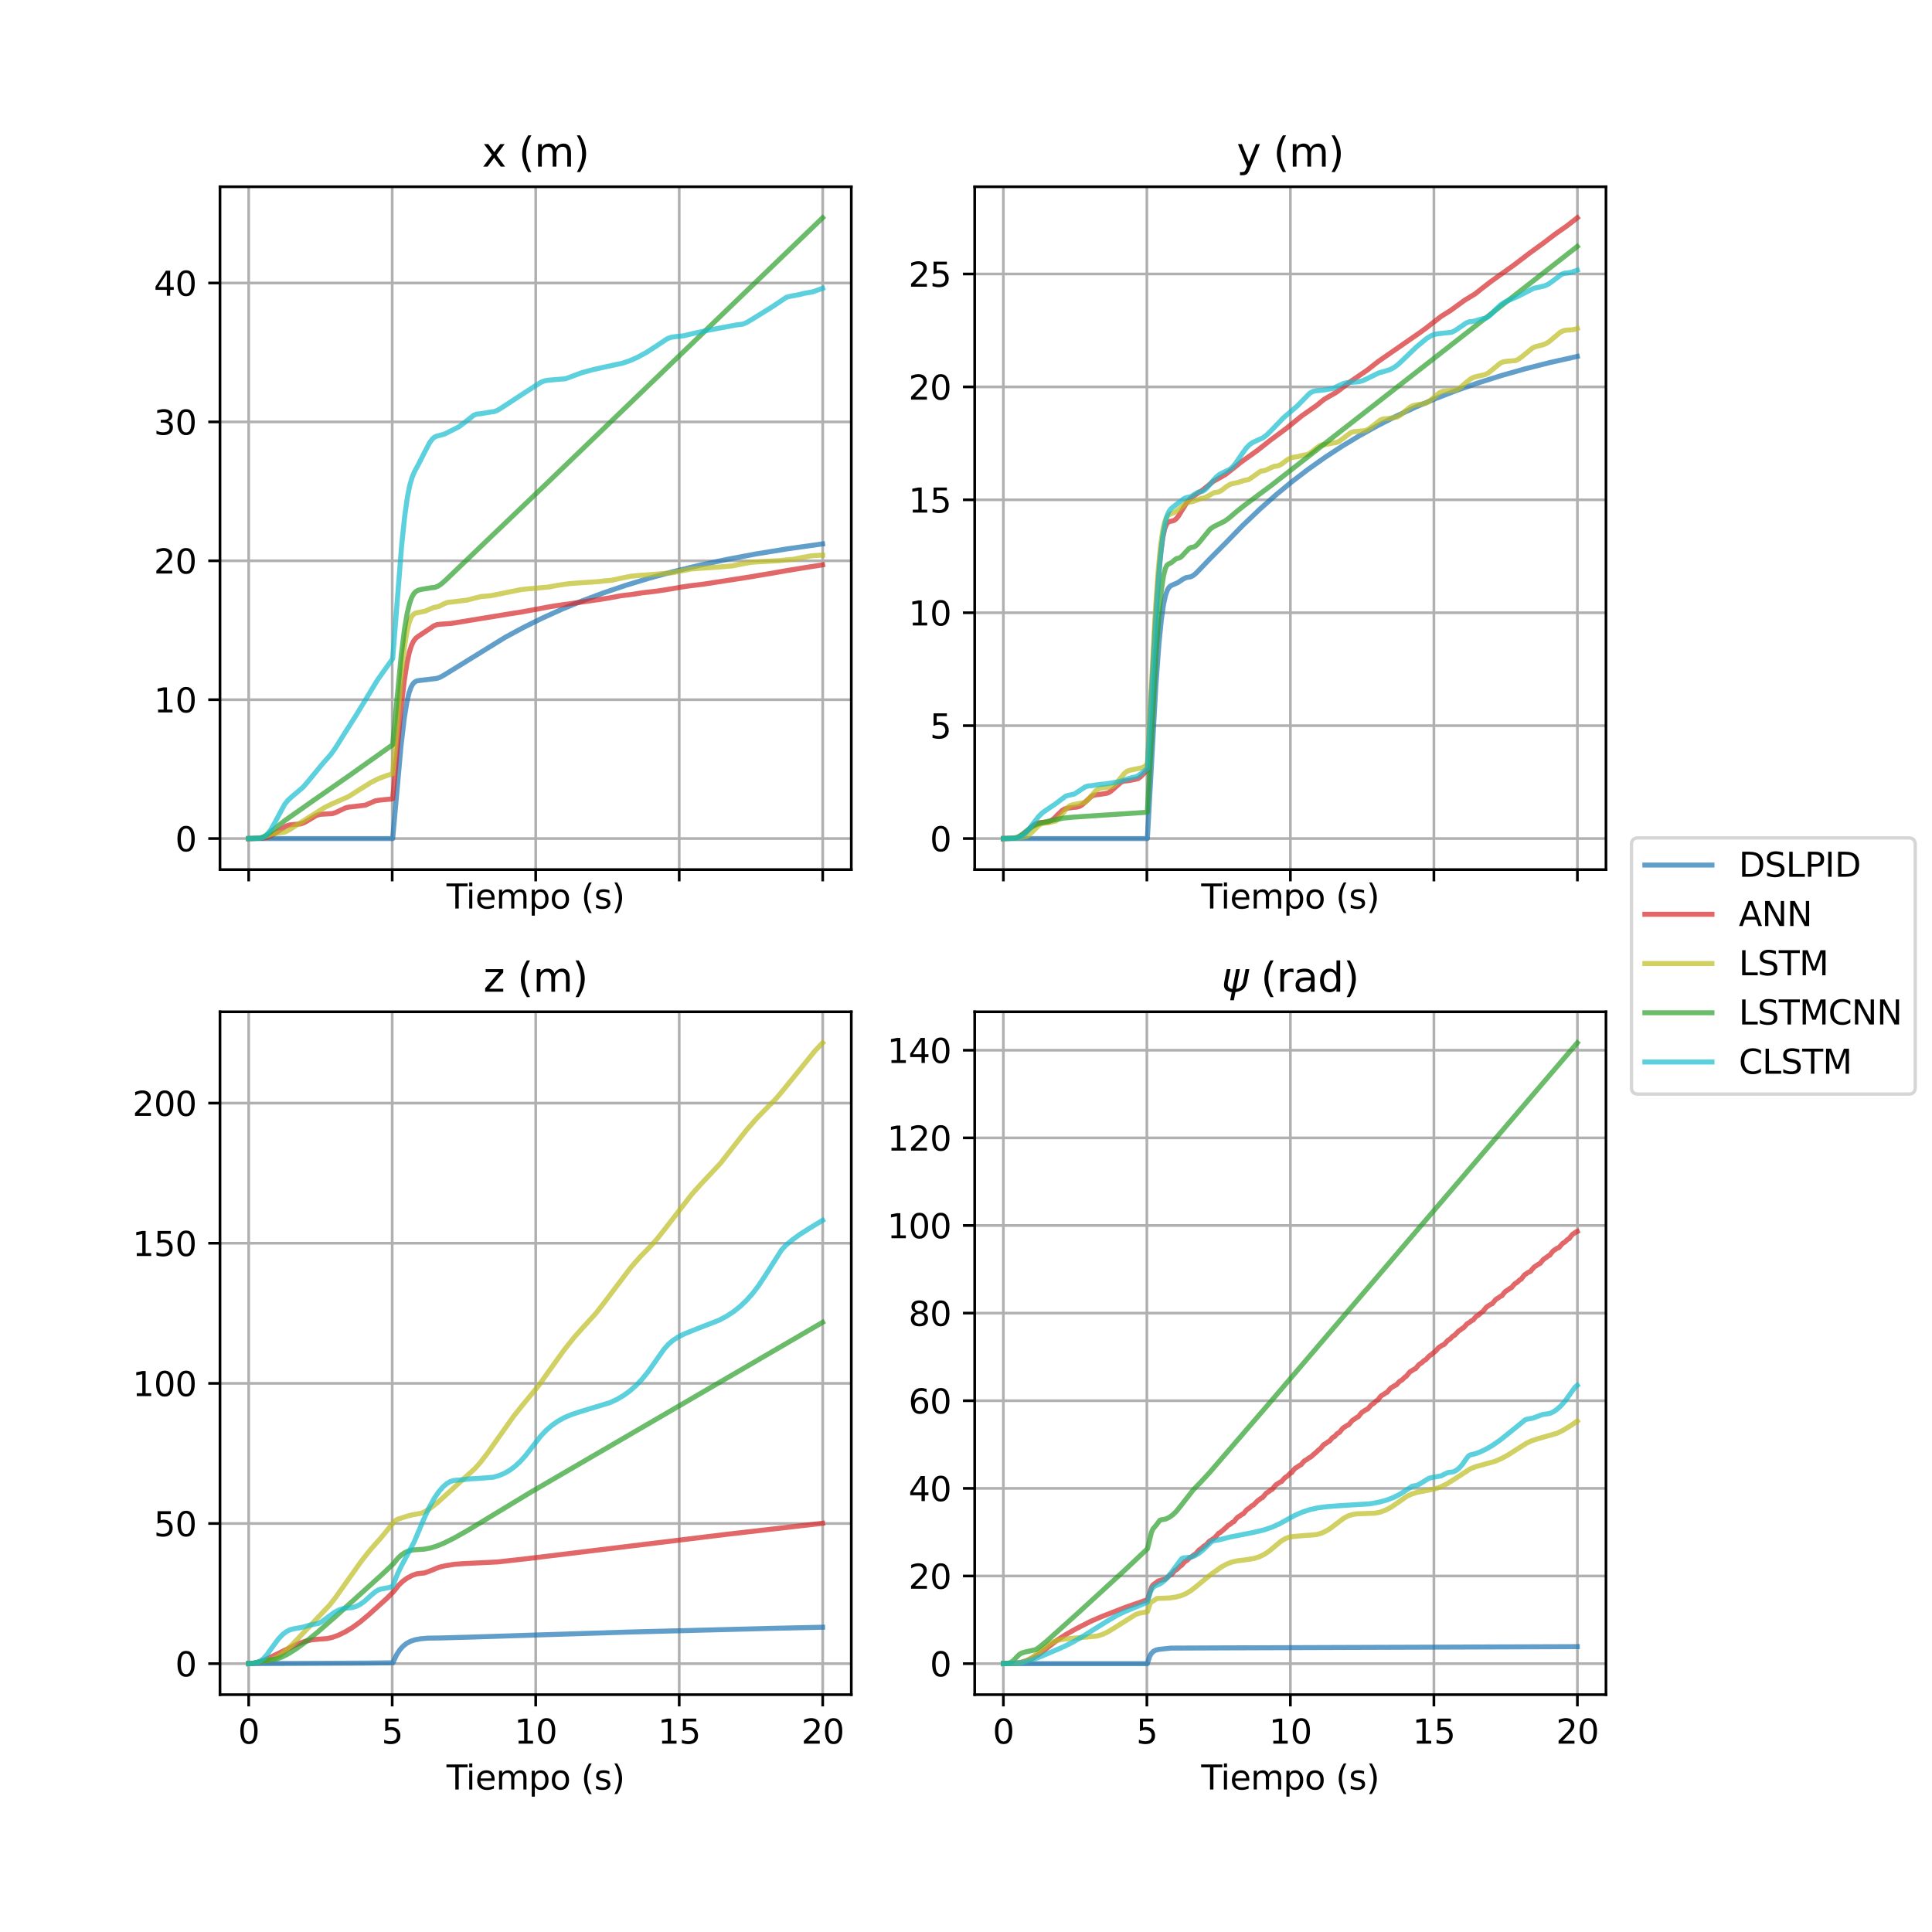 <?xml version="1.0" encoding="utf-8" standalone="no"?>
<!DOCTYPE svg PUBLIC "-//W3C//DTD SVG 1.1//EN"
  "http://www.w3.org/Graphics/SVG/1.1/DTD/svg11.dtd">
<svg height="576pt" version="1.1" viewBox="0 0 576 576" width="576pt" xmlns="http://www.w3.org/2000/svg" xmlns:xlink="http://www.w3.org/1999/xlink">
 <defs>
  <style type="text/css">*{stroke-linecap:butt;stroke-linejoin:round;}</style>
 </defs>
 <g id="figure_1">
  <g id="patch_1">
   <path d="M 0 576 
L 576 576 
L 576 0 
L 0 0 
z
" style="fill:#ffffff;"/>
  </g>
  <g id="axes_1">
   <g id="patch_2">
    <path d="M 65.59 259.26 
L 253.8 259.26 
L 253.8 55.68 
L 65.59 55.68 
z
" style="fill:#ffffff;"/>
   </g>
   <g id="matplotlib.axis_1">
    <g id="xtick_1">
     <g id="line2d_1">
      <path clip-path="url(#p9a28db05e1)" d="M 74.145 259.26 
L 74.145 55.68 
" style="fill:none;stroke:#b0b0b0;stroke-linecap:square;stroke-width:0.8;"/>
     </g>
     <g id="line2d_2">
      <defs>
       <path d="M 0 0 
L 0 3.5 
" id="ma0fb4e7426" style="stroke:#000000;stroke-width:0.8;"/>
      </defs>
      <g>
       <use style="stroke:#000000;stroke-width:0.8;" x="74.145" xlink:href="#ma0fb4e7426" y="259.26"/>
      </g>
     </g>
    </g>
    <g id="xtick_2">
     <g id="line2d_3">
      <path clip-path="url(#p9a28db05e1)" d="M 116.929 259.26 
L 116.929 55.68 
" style="fill:none;stroke:#b0b0b0;stroke-linecap:square;stroke-width:0.8;"/>
     </g>
     <g id="line2d_4">
      <g>
       <use style="stroke:#000000;stroke-width:0.8;" x="116.929" xlink:href="#ma0fb4e7426" y="259.26"/>
      </g>
     </g>
    </g>
    <g id="xtick_3">
     <g id="line2d_5">
      <path clip-path="url(#p9a28db05e1)" d="M 159.713 259.26 
L 159.713 55.68 
" style="fill:none;stroke:#b0b0b0;stroke-linecap:square;stroke-width:0.8;"/>
     </g>
     <g id="line2d_6">
      <g>
       <use style="stroke:#000000;stroke-width:0.8;" x="159.713" xlink:href="#ma0fb4e7426" y="259.26"/>
      </g>
     </g>
    </g>
    <g id="xtick_4">
     <g id="line2d_7">
      <path clip-path="url(#p9a28db05e1)" d="M 202.497 259.26 
L 202.497 55.68 
" style="fill:none;stroke:#b0b0b0;stroke-linecap:square;stroke-width:0.8;"/>
     </g>
     <g id="line2d_8">
      <g>
       <use style="stroke:#000000;stroke-width:0.8;" x="202.497" xlink:href="#ma0fb4e7426" y="259.26"/>
      </g>
     </g>
    </g>
    <g id="xtick_5">
     <g id="line2d_9">
      <path clip-path="url(#p9a28db05e1)" d="M 245.281 259.26 
L 245.281 55.68 
" style="fill:none;stroke:#b0b0b0;stroke-linecap:square;stroke-width:0.8;"/>
     </g>
     <g id="line2d_10">
      <g>
       <use style="stroke:#000000;stroke-width:0.8;" x="245.281" xlink:href="#ma0fb4e7426" y="259.26"/>
      </g>
     </g>
    </g>
    <g id="text_1">
     <!-- Tiempo (s) -->
     <g transform="translate(133.132 270.858)scale(0.1 -0.1)">
      <defs>
       <path d="M -19 4666 
L 3928 4666 
L 3928 4134 
L 2272 4134 
L 2272 0 
L 1638 0 
L 1638 4134 
L -19 4134 
L -19 4666 
z
" id="DejaVuSans-54" transform="scale(0.016)"/>
       <path d="M 603 3500 
L 1178 3500 
L 1178 0 
L 603 0 
L 603 3500 
z
M 603 4863 
L 1178 4863 
L 1178 4134 
L 603 4134 
L 603 4863 
z
" id="DejaVuSans-69" transform="scale(0.016)"/>
       <path d="M 3597 1894 
L 3597 1613 
L 953 1613 
Q 991 1019 1311 708 
Q 1631 397 2203 397 
Q 2534 397 2845 478 
Q 3156 559 3463 722 
L 3463 178 
Q 3153 47 2828 -22 
Q 2503 -91 2169 -91 
Q 1331 -91 842 396 
Q 353 884 353 1716 
Q 353 2575 817 3079 
Q 1281 3584 2069 3584 
Q 2775 3584 3186 3129 
Q 3597 2675 3597 1894 
z
M 3022 2063 
Q 3016 2534 2758 2815 
Q 2500 3097 2075 3097 
Q 1594 3097 1305 2825 
Q 1016 2553 972 2059 
L 3022 2063 
z
" id="DejaVuSans-65" transform="scale(0.016)"/>
       <path d="M 3328 2828 
Q 3544 3216 3844 3400 
Q 4144 3584 4550 3584 
Q 5097 3584 5394 3201 
Q 5691 2819 5691 2113 
L 5691 0 
L 5113 0 
L 5113 2094 
Q 5113 2597 4934 2840 
Q 4756 3084 4391 3084 
Q 3944 3084 3684 2787 
Q 3425 2491 3425 1978 
L 3425 0 
L 2847 0 
L 2847 2094 
Q 2847 2600 2669 2842 
Q 2491 3084 2119 3084 
Q 1678 3084 1418 2786 
Q 1159 2488 1159 1978 
L 1159 0 
L 581 0 
L 581 3500 
L 1159 3500 
L 1159 2956 
Q 1356 3278 1631 3431 
Q 1906 3584 2284 3584 
Q 2666 3584 2933 3390 
Q 3200 3197 3328 2828 
z
" id="DejaVuSans-6d" transform="scale(0.016)"/>
       <path d="M 1159 525 
L 1159 -1331 
L 581 -1331 
L 581 3500 
L 1159 3500 
L 1159 2969 
Q 1341 3281 1617 3432 
Q 1894 3584 2278 3584 
Q 2916 3584 3314 3078 
Q 3713 2572 3713 1747 
Q 3713 922 3314 415 
Q 2916 -91 2278 -91 
Q 1894 -91 1617 61 
Q 1341 213 1159 525 
z
M 3116 1747 
Q 3116 2381 2855 2742 
Q 2594 3103 2138 3103 
Q 1681 3103 1420 2742 
Q 1159 2381 1159 1747 
Q 1159 1113 1420 752 
Q 1681 391 2138 391 
Q 2594 391 2855 752 
Q 3116 1113 3116 1747 
z
" id="DejaVuSans-70" transform="scale(0.016)"/>
       <path d="M 1959 3097 
Q 1497 3097 1228 2736 
Q 959 2375 959 1747 
Q 959 1119 1226 758 
Q 1494 397 1959 397 
Q 2419 397 2687 759 
Q 2956 1122 2956 1747 
Q 2956 2369 2687 2733 
Q 2419 3097 1959 3097 
z
M 1959 3584 
Q 2709 3584 3137 3096 
Q 3566 2609 3566 1747 
Q 3566 888 3137 398 
Q 2709 -91 1959 -91 
Q 1206 -91 779 398 
Q 353 888 353 1747 
Q 353 2609 779 3096 
Q 1206 3584 1959 3584 
z
" id="DejaVuSans-6f" transform="scale(0.016)"/>
       <path id="DejaVuSans-20" transform="scale(0.016)"/>
       <path d="M 1984 4856 
Q 1566 4138 1362 3434 
Q 1159 2731 1159 2009 
Q 1159 1288 1364 580 
Q 1569 -128 1984 -844 
L 1484 -844 
Q 1016 -109 783 600 
Q 550 1309 550 2009 
Q 550 2706 781 3412 
Q 1013 4119 1484 4856 
L 1984 4856 
z
" id="DejaVuSans-28" transform="scale(0.016)"/>
       <path d="M 2834 3397 
L 2834 2853 
Q 2591 2978 2328 3040 
Q 2066 3103 1784 3103 
Q 1356 3103 1142 2972 
Q 928 2841 928 2578 
Q 928 2378 1081 2264 
Q 1234 2150 1697 2047 
L 1894 2003 
Q 2506 1872 2764 1633 
Q 3022 1394 3022 966 
Q 3022 478 2636 193 
Q 2250 -91 1575 -91 
Q 1294 -91 989 -36 
Q 684 19 347 128 
L 347 722 
Q 666 556 975 473 
Q 1284 391 1588 391 
Q 1994 391 2212 530 
Q 2431 669 2431 922 
Q 2431 1156 2273 1281 
Q 2116 1406 1581 1522 
L 1381 1569 
Q 847 1681 609 1914 
Q 372 2147 372 2553 
Q 372 3047 722 3315 
Q 1072 3584 1716 3584 
Q 2034 3584 2315 3537 
Q 2597 3491 2834 3397 
z
" id="DejaVuSans-73" transform="scale(0.016)"/>
       <path d="M 513 4856 
L 1013 4856 
Q 1481 4119 1714 3412 
Q 1947 2706 1947 2009 
Q 1947 1309 1714 600 
Q 1481 -109 1013 -844 
L 513 -844 
Q 928 -128 1133 580 
Q 1338 1288 1338 2009 
Q 1338 2731 1133 3434 
Q 928 4138 513 4856 
z
" id="DejaVuSans-29" transform="scale(0.016)"/>
      </defs>
      <use xlink:href="#DejaVuSans-54"/>
      <use x="57.959" xlink:href="#DejaVuSans-69"/>
      <use x="85.742" xlink:href="#DejaVuSans-65"/>
      <use x="147.266" xlink:href="#DejaVuSans-6d"/>
      <use x="244.678" xlink:href="#DejaVuSans-70"/>
      <use x="308.154" xlink:href="#DejaVuSans-6f"/>
      <use x="369.336" xlink:href="#DejaVuSans-20"/>
      <use x="401.123" xlink:href="#DejaVuSans-28"/>
      <use x="440.137" xlink:href="#DejaVuSans-73"/>
      <use x="492.236" xlink:href="#DejaVuSans-29"/>
     </g>
    </g>
   </g>
   <g id="matplotlib.axis_2">
    <g id="ytick_1">
     <g id="line2d_11">
      <path clip-path="url(#p9a28db05e1)" d="M 65.59 250.006 
L 253.8 250.006 
" style="fill:none;stroke:#b0b0b0;stroke-linecap:square;stroke-width:0.8;"/>
     </g>
     <g id="line2d_12">
      <defs>
       <path d="M 0 0 
L -3.5 0 
" id="mbbd4961f31" style="stroke:#000000;stroke-width:0.8;"/>
      </defs>
      <g>
       <use style="stroke:#000000;stroke-width:0.8;" x="65.59" xlink:href="#mbbd4961f31" y="250.006"/>
      </g>
     </g>
     <g id="text_2">
      <!-- 0 -->
      <g transform="translate(52.227 253.806)scale(0.1 -0.1)">
       <defs>
        <path d="M 2034 4250 
Q 1547 4250 1301 3770 
Q 1056 3291 1056 2328 
Q 1056 1369 1301 889 
Q 1547 409 2034 409 
Q 2525 409 2770 889 
Q 3016 1369 3016 2328 
Q 3016 3291 2770 3770 
Q 2525 4250 2034 4250 
z
M 2034 4750 
Q 2819 4750 3233 4129 
Q 3647 3509 3647 2328 
Q 3647 1150 3233 529 
Q 2819 -91 2034 -91 
Q 1250 -91 836 529 
Q 422 1150 422 2328 
Q 422 3509 836 4129 
Q 1250 4750 2034 4750 
z
" id="DejaVuSans-30" transform="scale(0.016)"/>
       </defs>
       <use xlink:href="#DejaVuSans-30"/>
      </g>
     </g>
    </g>
    <g id="ytick_2">
     <g id="line2d_13">
      <path clip-path="url(#p9a28db05e1)" d="M 65.59 208.598 
L 253.8 208.598 
" style="fill:none;stroke:#b0b0b0;stroke-linecap:square;stroke-width:0.8;"/>
     </g>
     <g id="line2d_14">
      <g>
       <use style="stroke:#000000;stroke-width:0.8;" x="65.59" xlink:href="#mbbd4961f31" y="208.598"/>
      </g>
     </g>
     <g id="text_3">
      <!-- 10 -->
      <g transform="translate(45.865 212.397)scale(0.1 -0.1)">
       <defs>
        <path d="M 794 531 
L 1825 531 
L 1825 4091 
L 703 3866 
L 703 4441 
L 1819 4666 
L 2450 4666 
L 2450 531 
L 3481 531 
L 3481 0 
L 794 0 
L 794 531 
z
" id="DejaVuSans-31" transform="scale(0.016)"/>
       </defs>
       <use xlink:href="#DejaVuSans-31"/>
       <use x="63.623" xlink:href="#DejaVuSans-30"/>
      </g>
     </g>
    </g>
    <g id="ytick_3">
     <g id="line2d_15">
      <path clip-path="url(#p9a28db05e1)" d="M 65.59 167.19 
L 253.8 167.19 
" style="fill:none;stroke:#b0b0b0;stroke-linecap:square;stroke-width:0.8;"/>
     </g>
     <g id="line2d_16">
      <g>
       <use style="stroke:#000000;stroke-width:0.8;" x="65.59" xlink:href="#mbbd4961f31" y="167.19"/>
      </g>
     </g>
     <g id="text_4">
      <!-- 20 -->
      <g transform="translate(45.865 170.989)scale(0.1 -0.1)">
       <defs>
        <path d="M 1228 531 
L 3431 531 
L 3431 0 
L 469 0 
L 469 531 
Q 828 903 1448 1529 
Q 2069 2156 2228 2338 
Q 2531 2678 2651 2914 
Q 2772 3150 2772 3378 
Q 2772 3750 2511 3984 
Q 2250 4219 1831 4219 
Q 1534 4219 1204 4116 
Q 875 4013 500 3803 
L 500 4441 
Q 881 4594 1212 4672 
Q 1544 4750 1819 4750 
Q 2544 4750 2975 4387 
Q 3406 4025 3406 3419 
Q 3406 3131 3298 2873 
Q 3191 2616 2906 2266 
Q 2828 2175 2409 1742 
Q 1991 1309 1228 531 
z
" id="DejaVuSans-32" transform="scale(0.016)"/>
       </defs>
       <use xlink:href="#DejaVuSans-32"/>
       <use x="63.623" xlink:href="#DejaVuSans-30"/>
      </g>
     </g>
    </g>
    <g id="ytick_4">
     <g id="line2d_17">
      <path clip-path="url(#p9a28db05e1)" d="M 65.59 125.781 
L 253.8 125.781 
" style="fill:none;stroke:#b0b0b0;stroke-linecap:square;stroke-width:0.8;"/>
     </g>
     <g id="line2d_18">
      <g>
       <use style="stroke:#000000;stroke-width:0.8;" x="65.59" xlink:href="#mbbd4961f31" y="125.781"/>
      </g>
     </g>
     <g id="text_5">
      <!-- 30 -->
      <g transform="translate(45.865 129.58)scale(0.1 -0.1)">
       <defs>
        <path d="M 2597 2516 
Q 3050 2419 3304 2112 
Q 3559 1806 3559 1356 
Q 3559 666 3084 287 
Q 2609 -91 1734 -91 
Q 1441 -91 1130 -33 
Q 819 25 488 141 
L 488 750 
Q 750 597 1062 519 
Q 1375 441 1716 441 
Q 2309 441 2620 675 
Q 2931 909 2931 1356 
Q 2931 1769 2642 2001 
Q 2353 2234 1838 2234 
L 1294 2234 
L 1294 2753 
L 1863 2753 
Q 2328 2753 2575 2939 
Q 2822 3125 2822 3475 
Q 2822 3834 2567 4026 
Q 2313 4219 1838 4219 
Q 1578 4219 1281 4162 
Q 984 4106 628 3988 
L 628 4550 
Q 988 4650 1302 4700 
Q 1616 4750 1894 4750 
Q 2613 4750 3031 4423 
Q 3450 4097 3450 3541 
Q 3450 3153 3228 2886 
Q 3006 2619 2597 2516 
z
" id="DejaVuSans-33" transform="scale(0.016)"/>
       </defs>
       <use xlink:href="#DejaVuSans-33"/>
       <use x="63.623" xlink:href="#DejaVuSans-30"/>
      </g>
     </g>
    </g>
    <g id="ytick_5">
     <g id="line2d_19">
      <path clip-path="url(#p9a28db05e1)" d="M 65.59 84.373 
L 253.8 84.373 
" style="fill:none;stroke:#b0b0b0;stroke-linecap:square;stroke-width:0.8;"/>
     </g>
     <g id="line2d_20">
      <g>
       <use style="stroke:#000000;stroke-width:0.8;" x="65.59" xlink:href="#mbbd4961f31" y="84.373"/>
      </g>
     </g>
     <g id="text_6">
      <!-- 40 -->
      <g transform="translate(45.865 88.172)scale(0.1 -0.1)">
       <defs>
        <path d="M 2419 4116 
L 825 1625 
L 2419 1625 
L 2419 4116 
z
M 2253 4666 
L 3047 4666 
L 3047 1625 
L 3713 1625 
L 3713 1100 
L 3047 1100 
L 3047 0 
L 2419 0 
L 2419 1100 
L 313 1100 
L 313 1709 
L 2253 4666 
z
" id="DejaVuSans-34" transform="scale(0.016)"/>
       </defs>
       <use xlink:href="#DejaVuSans-34"/>
       <use x="63.623" xlink:href="#DejaVuSans-30"/>
      </g>
     </g>
    </g>
   </g>
   <g id="line2d_21">
    <path clip-path="url(#p9a28db05e1)" d="M 74.145 250.006 
L 117.072 250.006 
L 119.567 222.275 
L 120.53 214.109 
L 121.279 209.461 
L 121.956 206.544 
L 122.562 204.837 
L 123.133 203.847 
L 123.703 203.286 
L 124.309 202.997 
L 125.165 202.861 
L 127.518 202.587 
L 129.194 202.382 
L 130.192 202.267 
L 131.19 201.921 
L 132.438 201.236 
L 150.586 190.022 
L 155.969 187.112 
L 161.674 184.284 
L 167.521 181.635 
L 173.618 179.119 
L 179.964 176.742 
L 186.595 174.497 
L 193.548 172.381 
L 200.857 170.391 
L 208.558 168.525 
L 216.722 166.778 
L 225.422 165.145 
L 234.727 163.628 
L 244.746 162.224 
L 245.245 162.159 
L 245.245 162.159 
" style="fill:none;stroke:#1f77b4;stroke-linecap:square;stroke-opacity:0.7;stroke-width:1.5;"/>
   </g>
   <g id="line2d_22">
    <path clip-path="url(#p9a28db05e1)" d="M 74.145 250.006 
L 78.281 249.899 
L 79.6 249.63 
L 80.777 249.158 
L 82.06 248.386 
L 85.34 246.268 
L 86.41 245.94 
L 87.622 245.814 
L 89.654 245.625 
L 90.688 245.264 
L 91.865 244.594 
L 94.36 243.093 
L 95.359 242.797 
L 96.464 242.715 
L 99.031 242.57 
L 100.065 242.263 
L 101.455 241.583 
L 103.095 240.83 
L 104.094 240.616 
L 108.907 240.052 
L 110.155 239.506 
L 111.937 238.747 
L 112.936 238.578 
L 114.897 238.374 
L 116.394 238.255 
L 117.072 238.151 
L 119.496 211.813 
L 120.53 202.906 
L 121.35 197.627 
L 122.063 194.365 
L 122.705 192.364 
L 123.347 191.065 
L 123.988 190.258 
L 124.737 189.676 
L 127.981 187.525 
L 129.372 186.577 
L 130.263 186.232 
L 131.226 186.103 
L 134.542 185.866 
L 152.154 182.969 
L 155.221 182.501 
L 160.64 181.505 
L 163.136 181.031 
L 165.596 180.609 
L 169.874 179.999 
L 177.432 178.915 
L 181.39 178.312 
L 185.062 177.628 
L 188.699 177.175 
L 191.444 176.737 
L 195.901 176.226 
L 200.571 175.486 
L 203.245 175.01 
L 205.563 174.667 
L 209.734 174.156 
L 222.997 172.1 
L 226.598 171.483 
L 230.128 170.903 
L 234.157 170.178 
L 237.401 169.654 
L 240.61 169.127 
L 244.639 168.5 
L 245.245 168.39 
L 245.245 168.39 
" style="fill:none;stroke:#d62728;stroke-linecap:square;stroke-opacity:0.7;stroke-width:1.5;"/>
   </g>
   <g id="line2d_23">
    <path clip-path="url(#p9a28db05e1)" d="M 74.145 250.006 
L 77.247 249.899 
L 78.352 249.6 
L 81.311 248.624 
L 84.912 248.067 
L 86.16 247.443 
L 88.585 245.903 
L 96.749 240.76 
L 98.781 239.757 
L 103.951 237.473 
L 107.017 235.51 
L 110.69 233.215 
L 112.864 232.141 
L 115.075 231.296 
L 117.072 230.662 
L 119.71 200.394 
L 120.601 192.793 
L 121.314 188.404 
L 121.956 185.718 
L 122.526 184.198 
L 123.061 183.353 
L 123.596 182.912 
L 124.202 182.713 
L 126.769 182.202 
L 129.194 181.143 
L 130.762 180.831 
L 132.438 179.981 
L 133.543 179.585 
L 134.506 179.481 
L 135.647 179.365 
L 138.071 179.054 
L 139.248 178.914 
L 141.102 178.423 
L 143.526 177.834 
L 144.917 177.729 
L 146.343 177.601 
L 148.767 177.106 
L 155.399 175.768 
L 157.395 175.557 
L 159.891 175.366 
L 162.173 175.135 
L 163.563 175.022 
L 166.38 174.481 
L 169.767 173.998 
L 172.655 173.781 
L 178.359 173.406 
L 180.392 173.167 
L 182.21 173.02 
L 184.492 172.528 
L 188.022 171.804 
L 190.339 171.581 
L 197.149 171.06 
L 198.789 170.901 
L 200.393 170.777 
L 202.568 170.329 
L 205.955 169.662 
L 208.273 169.461 
L 214.94 169.009 
L 216.687 168.843 
L 218.291 168.721 
L 220.502 168.274 
L 223.71 167.664 
L 225.885 167.499 
L 232.552 167.137 
L 234.727 166.884 
L 236.581 166.74 
L 238.97 166.244 
L 241.858 165.716 
L 244.104 165.555 
L 245.245 165.522 
L 245.245 165.522 
" style="fill:none;stroke:#bcbd22;stroke-linecap:square;stroke-opacity:0.7;stroke-width:1.5;"/>
   </g>
   <g id="line2d_24">
    <path clip-path="url(#p9a28db05e1)" d="M 74.145 250.006 
L 77.318 249.898 
L 78.316 249.611 
L 79.279 249.098 
L 80.527 248.157 
L 84.912 244.645 
L 93.647 238.509 
L 104.343 231.079 
L 117.072 222.026 
L 119.639 195.246 
L 120.601 187.561 
L 121.386 182.91 
L 122.099 179.927 
L 122.74 178.125 
L 123.347 177.036 
L 123.953 176.384 
L 124.63 175.989 
L 125.593 175.721 
L 128.516 175.243 
L 129.728 175.101 
L 130.62 174.737 
L 131.618 174.073 
L 132.937 172.9 
L 146.236 160.151 
L 162.565 144.545 
L 245.245 64.934 
L 245.245 64.934 
" style="fill:none;stroke:#2ca02c;stroke-linecap:square;stroke-opacity:0.7;stroke-width:1.5;"/>
   </g>
   <g id="line2d_25">
    <path clip-path="url(#p9a28db05e1)" d="M 74.145 250.006 
L 77.532 249.896 
L 78.459 249.625 
L 79.208 249.169 
L 79.956 248.441 
L 80.777 247.315 
L 81.81 245.483 
L 84.841 239.854 
L 85.839 238.601 
L 86.945 237.58 
L 90.367 234.685 
L 91.865 232.938 
L 96.107 227.786 
L 98.603 224.958 
L 100.101 222.857 
L 102.418 219.145 
L 106.162 213.254 
L 108.943 208.676 
L 112.508 202.787 
L 114.576 199.869 
L 117.072 196.375 
L 119.746 162.593 
L 120.673 153.765 
L 121.457 148.238 
L 122.17 144.691 
L 122.847 142.367 
L 123.596 140.575 
L 124.915 138.137 
L 126.484 135.039 
L 128.053 132.029 
L 128.873 130.905 
L 129.55 130.314 
L 130.192 130.036 
L 132.545 129.399 
L 136.823 127.237 
L 138.143 126.255 
L 141.28 123.765 
L 142.171 123.446 
L 143.098 123.366 
L 144.204 123.197 
L 146.307 122.829 
L 147.305 122.711 
L 148.232 122.366 
L 149.409 121.67 
L 155.72 117.538 
L 158.643 115.654 
L 161.282 113.962 
L 162.422 113.522 
L 163.528 113.342 
L 168.519 112.93 
L 170.017 112.398 
L 173.511 111.092 
L 177.04 110.141 
L 180.855 109.295 
L 185.597 108.272 
L 187.772 107.543 
L 189.982 106.558 
L 192.621 105.129 
L 195.081 103.55 
L 198.967 100.973 
L 200.108 100.56 
L 201.249 100.382 
L 203.816 100.118 
L 206.739 99.404 
L 210.697 98.541 
L 217.935 97.17 
L 219.503 96.884 
L 221.5 96.623 
L 222.605 96.157 
L 224.138 95.244 
L 228.417 92.6 
L 230.877 91.043 
L 234.406 88.665 
L 235.333 88.392 
L 238.364 87.806 
L 239.861 87.437 
L 242.214 87.037 
L 245.245 85.957 
L 245.245 85.957 
" style="fill:none;stroke:#17becf;stroke-linecap:square;stroke-opacity:0.7;stroke-width:1.5;"/>
   </g>
   <g id="patch_3">
    <path d="M 65.59 259.26 
L 65.59 55.68 
" style="fill:none;stroke:#000000;stroke-linecap:square;stroke-linejoin:miter;stroke-width:0.8;"/>
   </g>
   <g id="patch_4">
    <path d="M 253.8 259.26 
L 253.8 55.68 
" style="fill:none;stroke:#000000;stroke-linecap:square;stroke-linejoin:miter;stroke-width:0.8;"/>
   </g>
   <g id="patch_5">
    <path d="M 65.59 259.26 
L 253.8 259.26 
" style="fill:none;stroke:#000000;stroke-linecap:square;stroke-linejoin:miter;stroke-width:0.8;"/>
   </g>
   <g id="patch_6">
    <path d="M 65.59 55.68 
L 253.8 55.68 
" style="fill:none;stroke:#000000;stroke-linecap:square;stroke-linejoin:miter;stroke-width:0.8;"/>
   </g>
   <g id="text_7">
    <!-- x (m) -->
    <g transform="translate(143.711 49.68)scale(0.12 -0.12)">
     <defs>
      <path d="M 3513 3500 
L 2247 1797 
L 3578 0 
L 2900 0 
L 1881 1375 
L 863 0 
L 184 0 
L 1544 1831 
L 300 3500 
L 978 3500 
L 1906 2253 
L 2834 3500 
L 3513 3500 
z
" id="DejaVuSans-78" transform="scale(0.016)"/>
     </defs>
     <use xlink:href="#DejaVuSans-78"/>
     <use x="59.18" xlink:href="#DejaVuSans-20"/>
     <use x="90.967" xlink:href="#DejaVuSans-28"/>
     <use x="129.98" xlink:href="#DejaVuSans-6d"/>
     <use x="227.393" xlink:href="#DejaVuSans-29"/>
    </g>
   </g>
  </g>
  <g id="axes_2">
   <g id="patch_7">
    <path d="M 290.59 259.26 
L 478.8 259.26 
L 478.8 55.68 
L 290.59 55.68 
z
" style="fill:#ffffff;"/>
   </g>
   <g id="matplotlib.axis_3">
    <g id="xtick_6">
     <g id="line2d_26">
      <path clip-path="url(#pcd011c8467)" d="M 299.145 259.26 
L 299.145 55.68 
" style="fill:none;stroke:#b0b0b0;stroke-linecap:square;stroke-width:0.8;"/>
     </g>
     <g id="line2d_27">
      <g>
       <use style="stroke:#000000;stroke-width:0.8;" x="299.145" xlink:href="#ma0fb4e7426" y="259.26"/>
      </g>
     </g>
    </g>
    <g id="xtick_7">
     <g id="line2d_28">
      <path clip-path="url(#pcd011c8467)" d="M 341.929 259.26 
L 341.929 55.68 
" style="fill:none;stroke:#b0b0b0;stroke-linecap:square;stroke-width:0.8;"/>
     </g>
     <g id="line2d_29">
      <g>
       <use style="stroke:#000000;stroke-width:0.8;" x="341.929" xlink:href="#ma0fb4e7426" y="259.26"/>
      </g>
     </g>
    </g>
    <g id="xtick_8">
     <g id="line2d_30">
      <path clip-path="url(#pcd011c8467)" d="M 384.713 259.26 
L 384.713 55.68 
" style="fill:none;stroke:#b0b0b0;stroke-linecap:square;stroke-width:0.8;"/>
     </g>
     <g id="line2d_31">
      <g>
       <use style="stroke:#000000;stroke-width:0.8;" x="384.713" xlink:href="#ma0fb4e7426" y="259.26"/>
      </g>
     </g>
    </g>
    <g id="xtick_9">
     <g id="line2d_32">
      <path clip-path="url(#pcd011c8467)" d="M 427.497 259.26 
L 427.497 55.68 
" style="fill:none;stroke:#b0b0b0;stroke-linecap:square;stroke-width:0.8;"/>
     </g>
     <g id="line2d_33">
      <g>
       <use style="stroke:#000000;stroke-width:0.8;" x="427.497" xlink:href="#ma0fb4e7426" y="259.26"/>
      </g>
     </g>
    </g>
    <g id="xtick_10">
     <g id="line2d_34">
      <path clip-path="url(#pcd011c8467)" d="M 470.281 259.26 
L 470.281 55.68 
" style="fill:none;stroke:#b0b0b0;stroke-linecap:square;stroke-width:0.8;"/>
     </g>
     <g id="line2d_35">
      <g>
       <use style="stroke:#000000;stroke-width:0.8;" x="470.281" xlink:href="#ma0fb4e7426" y="259.26"/>
      </g>
     </g>
    </g>
    <g id="text_8">
     <!-- Tiempo (s) -->
     <g transform="translate(358.132 270.858)scale(0.1 -0.1)">
      <use xlink:href="#DejaVuSans-54"/>
      <use x="57.959" xlink:href="#DejaVuSans-69"/>
      <use x="85.742" xlink:href="#DejaVuSans-65"/>
      <use x="147.266" xlink:href="#DejaVuSans-6d"/>
      <use x="244.678" xlink:href="#DejaVuSans-70"/>
      <use x="308.154" xlink:href="#DejaVuSans-6f"/>
      <use x="369.336" xlink:href="#DejaVuSans-20"/>
      <use x="401.123" xlink:href="#DejaVuSans-28"/>
      <use x="440.137" xlink:href="#DejaVuSans-73"/>
      <use x="492.236" xlink:href="#DejaVuSans-29"/>
     </g>
    </g>
   </g>
   <g id="matplotlib.axis_4">
    <g id="ytick_6">
     <g id="line2d_36">
      <path clip-path="url(#pcd011c8467)" d="M 290.59 250.006 
L 478.8 250.006 
" style="fill:none;stroke:#b0b0b0;stroke-linecap:square;stroke-width:0.8;"/>
     </g>
     <g id="line2d_37">
      <g>
       <use style="stroke:#000000;stroke-width:0.8;" x="290.59" xlink:href="#mbbd4961f31" y="250.006"/>
      </g>
     </g>
     <g id="text_9">
      <!-- 0 -->
      <g transform="translate(277.228 253.806)scale(0.1 -0.1)">
       <use xlink:href="#DejaVuSans-30"/>
      </g>
     </g>
    </g>
    <g id="ytick_7">
     <g id="line2d_38">
      <path clip-path="url(#pcd011c8467)" d="M 290.59 216.341 
L 478.8 216.341 
" style="fill:none;stroke:#b0b0b0;stroke-linecap:square;stroke-width:0.8;"/>
     </g>
     <g id="line2d_39">
      <g>
       <use style="stroke:#000000;stroke-width:0.8;" x="290.59" xlink:href="#mbbd4961f31" y="216.341"/>
      </g>
     </g>
     <g id="text_10">
      <!-- 5 -->
      <g transform="translate(277.228 220.14)scale(0.1 -0.1)">
       <defs>
        <path d="M 691 4666 
L 3169 4666 
L 3169 4134 
L 1269 4134 
L 1269 2991 
Q 1406 3038 1543 3061 
Q 1681 3084 1819 3084 
Q 2600 3084 3056 2656 
Q 3513 2228 3513 1497 
Q 3513 744 3044 326 
Q 2575 -91 1722 -91 
Q 1428 -91 1123 -41 
Q 819 9 494 109 
L 494 744 
Q 775 591 1075 516 
Q 1375 441 1709 441 
Q 2250 441 2565 725 
Q 2881 1009 2881 1497 
Q 2881 1984 2565 2268 
Q 2250 2553 1709 2553 
Q 1456 2553 1204 2497 
Q 953 2441 691 2322 
L 691 4666 
z
" id="DejaVuSans-35" transform="scale(0.016)"/>
       </defs>
       <use xlink:href="#DejaVuSans-35"/>
      </g>
     </g>
    </g>
    <g id="ytick_8">
     <g id="line2d_40">
      <path clip-path="url(#pcd011c8467)" d="M 290.59 182.676 
L 478.8 182.676 
" style="fill:none;stroke:#b0b0b0;stroke-linecap:square;stroke-width:0.8;"/>
     </g>
     <g id="line2d_41">
      <g>
       <use style="stroke:#000000;stroke-width:0.8;" x="290.59" xlink:href="#mbbd4961f31" y="182.676"/>
      </g>
     </g>
     <g id="text_11">
      <!-- 10 -->
      <g transform="translate(270.865 186.475)scale(0.1 -0.1)">
       <use xlink:href="#DejaVuSans-31"/>
       <use x="63.623" xlink:href="#DejaVuSans-30"/>
      </g>
     </g>
    </g>
    <g id="ytick_9">
     <g id="line2d_42">
      <path clip-path="url(#pcd011c8467)" d="M 290.59 149.011 
L 478.8 149.011 
" style="fill:none;stroke:#b0b0b0;stroke-linecap:square;stroke-width:0.8;"/>
     </g>
     <g id="line2d_43">
      <g>
       <use style="stroke:#000000;stroke-width:0.8;" x="290.59" xlink:href="#mbbd4961f31" y="149.011"/>
      </g>
     </g>
     <g id="text_12">
      <!-- 15 -->
      <g transform="translate(270.865 152.81)scale(0.1 -0.1)">
       <use xlink:href="#DejaVuSans-31"/>
       <use x="63.623" xlink:href="#DejaVuSans-35"/>
      </g>
     </g>
    </g>
    <g id="ytick_10">
     <g id="line2d_44">
      <path clip-path="url(#pcd011c8467)" d="M 290.59 115.346 
L 478.8 115.346 
" style="fill:none;stroke:#b0b0b0;stroke-linecap:square;stroke-width:0.8;"/>
     </g>
     <g id="line2d_45">
      <g>
       <use style="stroke:#000000;stroke-width:0.8;" x="290.59" xlink:href="#mbbd4961f31" y="115.346"/>
      </g>
     </g>
     <g id="text_13">
      <!-- 20 -->
      <g transform="translate(270.865 119.145)scale(0.1 -0.1)">
       <use xlink:href="#DejaVuSans-32"/>
       <use x="63.623" xlink:href="#DejaVuSans-30"/>
      </g>
     </g>
    </g>
    <g id="ytick_11">
     <g id="line2d_46">
      <path clip-path="url(#pcd011c8467)" d="M 290.59 81.681 
L 478.8 81.681 
" style="fill:none;stroke:#b0b0b0;stroke-linecap:square;stroke-width:0.8;"/>
     </g>
     <g id="line2d_47">
      <g>
       <use style="stroke:#000000;stroke-width:0.8;" x="290.59" xlink:href="#mbbd4961f31" y="81.681"/>
      </g>
     </g>
     <g id="text_14">
      <!-- 25 -->
      <g transform="translate(270.865 85.48)scale(0.1 -0.1)">
       <use xlink:href="#DejaVuSans-32"/>
       <use x="63.623" xlink:href="#DejaVuSans-35"/>
      </g>
     </g>
    </g>
   </g>
   <g id="line2d_48">
    <path clip-path="url(#pcd011c8467)" d="M 299.145 250.006 
L 342.072 250.006 
L 344.567 204.968 
L 345.494 192.229 
L 346.243 184.703 
L 346.885 180.222 
L 347.491 177.449 
L 348.026 175.939 
L 348.525 175.111 
L 349.06 174.632 
L 349.808 174.298 
L 351.127 173.719 
L 352.661 172.687 
L 353.623 172.198 
L 354.336 172.08 
L 355.014 171.958 
L 355.727 171.594 
L 356.618 170.869 
L 358.08 169.339 
L 360.896 166.411 
L 365.496 161.791 
L 370.452 156.702 
L 375.728 151.681 
L 380.292 147.636 
L 385.105 143.666 
L 389.954 139.957 
L 394.91 136.445 
L 400.008 133.105 
L 405.249 129.938 
L 410.633 126.943 
L 416.195 124.103 
L 421.97 121.403 
L 427.96 118.849 
L 434.2 116.431 
L 440.724 114.142 
L 447.57 111.978 
L 454.736 109.948 
L 462.294 108.039 
L 470.245 106.26 
L 470.245 106.26 
" style="fill:none;stroke:#1f77b4;stroke-linecap:square;stroke-opacity:0.7;stroke-width:1.5;"/>
   </g>
   <g id="line2d_49">
    <path clip-path="url(#pcd011c8467)" d="M 299.145 250.006 
L 302.603 249.898 
L 303.637 249.633 
L 304.564 249.166 
L 305.563 248.402 
L 307.488 246.544 
L 308.522 245.75 
L 309.342 245.385 
L 310.198 245.255 
L 312.551 245.08 
L 313.335 244.728 
L 314.155 244.106 
L 315.403 242.831 
L 316.722 241.586 
L 317.506 241.136 
L 318.219 240.968 
L 319.895 240.734 
L 321.072 240.618 
L 321.82 240.416 
L 322.569 239.974 
L 323.532 239.124 
L 325.386 237.445 
L 326.17 237.064 
L 326.883 236.958 
L 327.775 236.846 
L 329.522 236.576 
L 330.27 236.417 
L 331.019 236.017 
L 331.91 235.27 
L 334.192 233.232 
L 334.941 232.915 
L 335.725 232.83 
L 336.866 232.674 
L 339.291 232.15 
L 340.111 231.532 
L 341.465 230.167 
L 342.072 229.58 
L 344.353 186.582 
L 345.316 172.459 
L 346.065 164.557 
L 346.671 160.237 
L 347.206 157.796 
L 347.705 156.448 
L 348.168 155.789 
L 348.632 155.499 
L 349.38 155.352 
L 350.094 155.127 
L 350.664 154.694 
L 351.306 153.907 
L 352.34 152.217 
L 353.873 149.761 
L 354.764 148.746 
L 355.691 148.03 
L 358.615 146.042 
L 361.752 143.498 
L 363.392 142.59 
L 365.424 141.413 
L 366.886 140.275 
L 369.988 137.781 
L 374.801 134.346 
L 378.58 131.37 
L 383.429 127.779 
L 388.1 123.986 
L 392.557 120.86 
L 394.731 119.088 
L 396.158 118.246 
L 398.475 116.921 
L 400.258 115.572 
L 402.86 113.593 
L 407.638 110.331 
L 410.811 107.833 
L 423.468 99.056 
L 425.215 97.782 
L 429.636 94.326 
L 432.346 92.65 
L 436.695 89.49 
L 439.797 87.606 
L 441.758 86.046 
L 444.503 83.926 
L 451.42 78.975 
L 456.162 75.356 
L 460.048 72.545 
L 463.542 69.878 
L 467.143 67.357 
L 470.245 64.934 
L 470.245 64.934 
" style="fill:none;stroke:#d62728;stroke-linecap:square;stroke-opacity:0.7;stroke-width:1.5;"/>
   </g>
   <g id="line2d_50">
    <path clip-path="url(#pcd011c8467)" d="M 299.145 250.006 
L 302.853 249.897 
L 306.097 249.37 
L 306.882 248.856 
L 307.844 247.931 
L 309.77 246.01 
L 310.554 245.578 
L 311.267 245.433 
L 312.658 245.257 
L 314.797 244.752 
L 315.51 244.136 
L 316.437 243.004 
L 318.219 240.79 
L 319.004 240.2 
L 319.681 239.957 
L 323.567 239.174 
L 324.281 238.563 
L 325.314 237.335 
L 326.705 235.754 
L 327.489 235.193 
L 328.202 234.95 
L 330.556 234.675 
L 331.376 234.555 
L 332.017 234.226 
L 332.73 233.601 
L 333.729 232.387 
L 335.297 230.502 
L 336.082 229.91 
L 336.759 229.659 
L 340.895 228.785 
L 341.644 228.15 
L 342.072 227.687 
L 344.425 182.665 
L 345.316 169.855 
L 346.029 162.52 
L 346.635 158.303 
L 347.206 155.772 
L 347.705 154.442 
L 348.204 153.696 
L 348.739 153.299 
L 349.594 153.003 
L 350.45 152.622 
L 351.27 151.987 
L 353.623 149.99 
L 354.301 149.781 
L 355.691 149.503 
L 358.08 148.612 
L 359.007 148.464 
L 359.827 148.056 
L 361.966 146.867 
L 362.715 146.78 
L 363.392 146.622 
L 364.177 146.202 
L 365.567 145.137 
L 366.672 144.424 
L 367.421 144.189 
L 369.097 143.844 
L 370.737 143.294 
L 372.234 142.989 
L 373.09 142.445 
L 375.835 140.481 
L 376.513 140.373 
L 377.19 140.259 
L 378.046 139.872 
L 379.757 139.055 
L 380.541 138.965 
L 381.254 138.8 
L 382.074 138.362 
L 383.643 137.185 
L 384.677 136.577 
L 385.462 136.372 
L 386.923 136.128 
L 388.599 135.699 
L 389.74 135.52 
L 390.56 135.092 
L 391.665 134.232 
L 393.305 132.979 
L 394.125 132.64 
L 394.91 132.558 
L 395.837 132.394 
L 397.584 132.046 
L 398.404 131.935 
L 399.188 131.596 
L 400.151 130.919 
L 402.682 128.996 
L 403.538 128.705 
L 404.5 128.637 
L 407.067 128.365 
L 407.887 127.997 
L 408.85 127.309 
L 411.631 125.156 
L 412.451 124.897 
L 413.806 124.788 
L 416.622 124.305 
L 417.514 123.748 
L 418.869 122.594 
L 420.366 121.398 
L 421.293 120.932 
L 422.22 120.714 
L 425.037 120.258 
L 425.964 119.733 
L 427.14 118.775 
L 429.137 117.13 
L 430.028 116.711 
L 430.848 116.567 
L 433.772 116.33 
L 434.592 116.02 
L 435.519 115.417 
L 436.945 114.174 
L 438.442 112.965 
L 439.405 112.466 
L 440.439 112.191 
L 442.756 111.694 
L 443.719 111.176 
L 444.86 110.279 
L 447.284 108.282 
L 448.176 107.885 
L 449.067 107.735 
L 451.884 107.486 
L 452.775 107.055 
L 453.809 106.282 
L 456.982 103.695 
L 457.98 103.285 
L 459.692 102.892 
L 460.797 102.5 
L 461.795 101.902 
L 463.043 100.862 
L 465.147 99.088 
L 466.074 98.62 
L 466.965 98.416 
L 468.534 98.351 
L 469.603 98.172 
L 470.245 97.921 
L 470.245 97.921 
" style="fill:none;stroke:#bcbd22;stroke-linecap:square;stroke-opacity:0.7;stroke-width:1.5;"/>
   </g>
   <g id="line2d_51">
    <path clip-path="url(#pcd011c8467)" d="M 299.145 250.006 
L 302.318 249.897 
L 303.281 249.624 
L 304.243 249.109 
L 305.527 248.135 
L 307.737 246.459 
L 308.985 245.817 
L 310.447 245.33 
L 313.87 244.526 
L 317.079 243.898 
L 319.681 243.644 
L 342.072 242.156 
L 344.674 194.833 
L 345.566 182.637 
L 346.279 175.636 
L 346.885 171.666 
L 347.42 169.534 
L 347.847 168.606 
L 348.24 168.239 
L 349.309 167.702 
L 350.664 166.558 
L 351.199 166.439 
L 351.698 166.31 
L 352.268 165.91 
L 353.124 164.985 
L 354.443 163.582 
L 355.085 163.216 
L 355.691 163.131 
L 356.226 162.946 
L 356.832 162.494 
L 357.652 161.574 
L 360.754 157.772 
L 361.752 157.055 
L 363.071 156.406 
L 365.032 155.431 
L 366.387 154.473 
L 368.74 152.46 
L 370.986 150.679 
L 378.901 144.797 
L 470.245 73.482 
L 470.245 73.482 
" style="fill:none;stroke:#2ca02c;stroke-linecap:square;stroke-opacity:0.7;stroke-width:1.5;"/>
   </g>
   <g id="line2d_52">
    <path clip-path="url(#pcd011c8467)" d="M 299.145 250.006 
L 302.817 249.898 
L 303.887 249.635 
L 304.778 249.195 
L 305.634 248.526 
L 306.597 247.474 
L 308.058 245.484 
L 309.663 243.405 
L 310.768 242.334 
L 312.016 241.451 
L 314.619 239.699 
L 317.649 237.412 
L 318.469 237.143 
L 320.287 236.733 
L 321.321 236.077 
L 323.532 234.609 
L 324.423 234.322 
L 325.457 234.246 
L 326.812 234.021 
L 328.381 233.823 
L 329.7 233.698 
L 333.265 233.112 
L 334.299 232.844 
L 337.579 231.789 
L 338.364 231.679 
L 339.184 231.335 
L 340.182 230.653 
L 342.072 229.152 
L 344.924 179.163 
L 345.815 167.718 
L 346.564 160.76 
L 347.206 156.67 
L 347.812 154.158 
L 348.382 152.709 
L 348.953 151.852 
L 349.63 151.244 
L 352.019 149.368 
L 353.088 148.592 
L 353.766 148.362 
L 354.978 148.091 
L 355.941 147.485 
L 357.189 146.743 
L 357.866 146.604 
L 358.472 146.495 
L 359.114 146.134 
L 359.898 145.403 
L 361.217 143.792 
L 362.608 142.211 
L 363.57 141.444 
L 364.604 140.907 
L 366.637 139.927 
L 367.492 139.193 
L 368.419 138.085 
L 369.881 135.92 
L 371.485 133.661 
L 372.519 132.587 
L 373.482 131.908 
L 374.659 131.372 
L 376.477 130.552 
L 377.511 129.806 
L 378.687 128.664 
L 382.681 124.532 
L 386.781 121.011 
L 390.453 117.252 
L 391.38 116.733 
L 392.236 116.499 
L 394.161 116.341 
L 397.405 115.82 
L 398.938 115.067 
L 400.614 114.316 
L 401.791 114.042 
L 403.253 113.956 
L 405.106 113.815 
L 406.283 113.489 
L 407.638 112.865 
L 411.025 111.193 
L 412.772 110.703 
L 414.483 110.163 
L 415.624 109.56 
L 416.836 108.651 
L 418.476 107.105 
L 422.22 103.508 
L 425.286 100.946 
L 426.605 100.12 
L 427.711 99.686 
L 428.852 99.487 
L 432.738 99.064 
L 433.807 98.552 
L 435.162 97.632 
L 437.194 96.256 
L 438.086 95.928 
L 439.013 95.843 
L 439.904 95.63 
L 442.043 95.01 
L 442.863 94.888 
L 443.576 94.534 
L 444.432 93.842 
L 445.965 92.242 
L 447.427 90.858 
L 448.532 90.116 
L 449.851 89.517 
L 452.561 88.346 
L 457.267 85.951 
L 458.836 85.615 
L 460.583 85.204 
L 461.617 84.715 
L 462.758 83.91 
L 465.61 81.76 
L 466.501 81.436 
L 467.393 81.351 
L 468.355 81.199 
L 469.817 80.706 
L 470.245 80.545 
L 470.245 80.545 
" style="fill:none;stroke:#17becf;stroke-linecap:square;stroke-opacity:0.7;stroke-width:1.5;"/>
   </g>
   <g id="patch_8">
    <path d="M 290.59 259.26 
L 290.59 55.68 
" style="fill:none;stroke:#000000;stroke-linecap:square;stroke-linejoin:miter;stroke-width:0.8;"/>
   </g>
   <g id="patch_9">
    <path d="M 478.8 259.26 
L 478.8 55.68 
" style="fill:none;stroke:#000000;stroke-linecap:square;stroke-linejoin:miter;stroke-width:0.8;"/>
   </g>
   <g id="patch_10">
    <path d="M 290.59 259.26 
L 478.8 259.26 
" style="fill:none;stroke:#000000;stroke-linecap:square;stroke-linejoin:miter;stroke-width:0.8;"/>
   </g>
   <g id="patch_11">
    <path d="M 290.59 55.68 
L 478.8 55.68 
" style="fill:none;stroke:#000000;stroke-linecap:square;stroke-linejoin:miter;stroke-width:0.8;"/>
   </g>
   <g id="text_15">
    <!-- y (m) -->
    <g transform="translate(368.711 49.68)scale(0.12 -0.12)">
     <defs>
      <path d="M 2059 -325 
Q 1816 -950 1584 -1140 
Q 1353 -1331 966 -1331 
L 506 -1331 
L 506 -850 
L 844 -850 
Q 1081 -850 1212 -737 
Q 1344 -625 1503 -206 
L 1606 56 
L 191 3500 
L 800 3500 
L 1894 763 
L 2988 3500 
L 3597 3500 
L 2059 -325 
z
" id="DejaVuSans-79" transform="scale(0.016)"/>
     </defs>
     <use xlink:href="#DejaVuSans-79"/>
     <use x="59.18" xlink:href="#DejaVuSans-20"/>
     <use x="90.967" xlink:href="#DejaVuSans-28"/>
     <use x="129.98" xlink:href="#DejaVuSans-6d"/>
     <use x="227.393" xlink:href="#DejaVuSans-29"/>
    </g>
   </g>
  </g>
  <g id="axes_3">
   <g id="patch_12">
    <path d="M 65.59 505.24 
L 253.8 505.24 
L 253.8 301.66 
L 65.59 301.66 
z
" style="fill:#ffffff;"/>
   </g>
   <g id="matplotlib.axis_5">
    <g id="xtick_11">
     <g id="line2d_53">
      <path clip-path="url(#pd01321f475)" d="M 74.145 505.24 
L 74.145 301.66 
" style="fill:none;stroke:#b0b0b0;stroke-linecap:square;stroke-width:0.8;"/>
     </g>
     <g id="line2d_54">
      <g>
       <use style="stroke:#000000;stroke-width:0.8;" x="74.145" xlink:href="#ma0fb4e7426" y="505.24"/>
      </g>
     </g>
     <g id="text_16">
      <!-- 0 -->
      <g transform="translate(70.964 519.838)scale(0.1 -0.1)">
       <use xlink:href="#DejaVuSans-30"/>
      </g>
     </g>
    </g>
    <g id="xtick_12">
     <g id="line2d_55">
      <path clip-path="url(#pd01321f475)" d="M 116.929 505.24 
L 116.929 301.66 
" style="fill:none;stroke:#b0b0b0;stroke-linecap:square;stroke-width:0.8;"/>
     </g>
     <g id="line2d_56">
      <g>
       <use style="stroke:#000000;stroke-width:0.8;" x="116.929" xlink:href="#ma0fb4e7426" y="505.24"/>
      </g>
     </g>
     <g id="text_17">
      <!-- 5 -->
      <g transform="translate(113.748 519.838)scale(0.1 -0.1)">
       <use xlink:href="#DejaVuSans-35"/>
      </g>
     </g>
    </g>
    <g id="xtick_13">
     <g id="line2d_57">
      <path clip-path="url(#pd01321f475)" d="M 159.713 505.24 
L 159.713 301.66 
" style="fill:none;stroke:#b0b0b0;stroke-linecap:square;stroke-width:0.8;"/>
     </g>
     <g id="line2d_58">
      <g>
       <use style="stroke:#000000;stroke-width:0.8;" x="159.713" xlink:href="#ma0fb4e7426" y="505.24"/>
      </g>
     </g>
     <g id="text_18">
      <!-- 10 -->
      <g transform="translate(153.35 519.838)scale(0.1 -0.1)">
       <use xlink:href="#DejaVuSans-31"/>
       <use x="63.623" xlink:href="#DejaVuSans-30"/>
      </g>
     </g>
    </g>
    <g id="xtick_14">
     <g id="line2d_59">
      <path clip-path="url(#pd01321f475)" d="M 202.497 505.24 
L 202.497 301.66 
" style="fill:none;stroke:#b0b0b0;stroke-linecap:square;stroke-width:0.8;"/>
     </g>
     <g id="line2d_60">
      <g>
       <use style="stroke:#000000;stroke-width:0.8;" x="202.497" xlink:href="#ma0fb4e7426" y="505.24"/>
      </g>
     </g>
     <g id="text_19">
      <!-- 15 -->
      <g transform="translate(196.134 519.838)scale(0.1 -0.1)">
       <use xlink:href="#DejaVuSans-31"/>
       <use x="63.623" xlink:href="#DejaVuSans-35"/>
      </g>
     </g>
    </g>
    <g id="xtick_15">
     <g id="line2d_61">
      <path clip-path="url(#pd01321f475)" d="M 245.281 505.24 
L 245.281 301.66 
" style="fill:none;stroke:#b0b0b0;stroke-linecap:square;stroke-width:0.8;"/>
     </g>
     <g id="line2d_62">
      <g>
       <use style="stroke:#000000;stroke-width:0.8;" x="245.281" xlink:href="#ma0fb4e7426" y="505.24"/>
      </g>
     </g>
     <g id="text_20">
      <!-- 20 -->
      <g transform="translate(238.918 519.838)scale(0.1 -0.1)">
       <use xlink:href="#DejaVuSans-32"/>
       <use x="63.623" xlink:href="#DejaVuSans-30"/>
      </g>
     </g>
    </g>
    <g id="text_21">
     <!-- Tiempo (s) -->
     <g transform="translate(133.132 533.517)scale(0.1 -0.1)">
      <use xlink:href="#DejaVuSans-54"/>
      <use x="57.959" xlink:href="#DejaVuSans-69"/>
      <use x="85.742" xlink:href="#DejaVuSans-65"/>
      <use x="147.266" xlink:href="#DejaVuSans-6d"/>
      <use x="244.678" xlink:href="#DejaVuSans-70"/>
      <use x="308.154" xlink:href="#DejaVuSans-6f"/>
      <use x="369.336" xlink:href="#DejaVuSans-20"/>
      <use x="401.123" xlink:href="#DejaVuSans-28"/>
      <use x="440.137" xlink:href="#DejaVuSans-73"/>
      <use x="492.236" xlink:href="#DejaVuSans-29"/>
     </g>
    </g>
   </g>
   <g id="matplotlib.axis_6">
    <g id="ytick_12">
     <g id="line2d_63">
      <path clip-path="url(#pd01321f475)" d="M 65.59 495.987 
L 253.8 495.987 
" style="fill:none;stroke:#b0b0b0;stroke-linecap:square;stroke-width:0.8;"/>
     </g>
     <g id="line2d_64">
      <g>
       <use style="stroke:#000000;stroke-width:0.8;" x="65.59" xlink:href="#mbbd4961f31" y="495.987"/>
      </g>
     </g>
     <g id="text_22">
      <!-- 0 -->
      <g transform="translate(52.227 499.786)scale(0.1 -0.1)">
       <use xlink:href="#DejaVuSans-30"/>
      </g>
     </g>
    </g>
    <g id="ytick_13">
     <g id="line2d_65">
      <path clip-path="url(#pd01321f475)" d="M 65.59 454.21 
L 253.8 454.21 
" style="fill:none;stroke:#b0b0b0;stroke-linecap:square;stroke-width:0.8;"/>
     </g>
     <g id="line2d_66">
      <g>
       <use style="stroke:#000000;stroke-width:0.8;" x="65.59" xlink:href="#mbbd4961f31" y="454.21"/>
      </g>
     </g>
     <g id="text_23">
      <!-- 50 -->
      <g transform="translate(45.865 458.009)scale(0.1 -0.1)">
       <use xlink:href="#DejaVuSans-35"/>
       <use x="63.623" xlink:href="#DejaVuSans-30"/>
      </g>
     </g>
    </g>
    <g id="ytick_14">
     <g id="line2d_67">
      <path clip-path="url(#pd01321f475)" d="M 65.59 412.434 
L 253.8 412.434 
" style="fill:none;stroke:#b0b0b0;stroke-linecap:square;stroke-width:0.8;"/>
     </g>
     <g id="line2d_68">
      <g>
       <use style="stroke:#000000;stroke-width:0.8;" x="65.59" xlink:href="#mbbd4961f31" y="412.434"/>
      </g>
     </g>
     <g id="text_24">
      <!-- 100 -->
      <g transform="translate(39.502 416.233)scale(0.1 -0.1)">
       <use xlink:href="#DejaVuSans-31"/>
       <use x="63.623" xlink:href="#DejaVuSans-30"/>
       <use x="127.246" xlink:href="#DejaVuSans-30"/>
      </g>
     </g>
    </g>
    <g id="ytick_15">
     <g id="line2d_69">
      <path clip-path="url(#pd01321f475)" d="M 65.59 370.657 
L 253.8 370.657 
" style="fill:none;stroke:#b0b0b0;stroke-linecap:square;stroke-width:0.8;"/>
     </g>
     <g id="line2d_70">
      <g>
       <use style="stroke:#000000;stroke-width:0.8;" x="65.59" xlink:href="#mbbd4961f31" y="370.657"/>
      </g>
     </g>
     <g id="text_25">
      <!-- 150 -->
      <g transform="translate(39.502 374.457)scale(0.1 -0.1)">
       <use xlink:href="#DejaVuSans-31"/>
       <use x="63.623" xlink:href="#DejaVuSans-35"/>
       <use x="127.246" xlink:href="#DejaVuSans-30"/>
      </g>
     </g>
    </g>
    <g id="ytick_16">
     <g id="line2d_71">
      <path clip-path="url(#pd01321f475)" d="M 65.59 328.881 
L 253.8 328.881 
" style="fill:none;stroke:#b0b0b0;stroke-linecap:square;stroke-width:0.8;"/>
     </g>
     <g id="line2d_72">
      <g>
       <use style="stroke:#000000;stroke-width:0.8;" x="65.59" xlink:href="#mbbd4961f31" y="328.881"/>
      </g>
     </g>
     <g id="text_26">
      <!-- 200 -->
      <g transform="translate(39.502 332.68)scale(0.1 -0.1)">
       <use xlink:href="#DejaVuSans-32"/>
       <use x="63.623" xlink:href="#DejaVuSans-30"/>
       <use x="127.246" xlink:href="#DejaVuSans-30"/>
      </g>
     </g>
    </g>
   </g>
   <g id="line2d_73">
    <path clip-path="url(#pd01321f475)" d="M 74.145 495.986 
L 108.836 495.832 
L 117.107 495.743 
L 118.284 493.265 
L 119.211 491.845 
L 120.173 490.777 
L 121.207 489.961 
L 122.348 489.348 
L 123.667 488.9 
L 125.343 488.579 
L 127.554 488.392 
L 131.333 488.336 
L 139.141 488.115 
L 187.915 486.559 
L 229.843 485.478 
L 245.245 485.132 
L 245.245 485.132 
" style="fill:none;stroke:#1f77b4;stroke-linecap:square;stroke-opacity:0.7;stroke-width:1.5;"/>
   </g>
   <g id="line2d_74">
    <path clip-path="url(#pd01321f475)" d="M 74.145 495.986 
L 75.607 495.864 
L 77.176 495.503 
L 78.994 494.844 
L 81.418 493.71 
L 88.905 490.04 
L 91.045 489.315 
L 92.97 488.892 
L 94.788 488.717 
L 97.534 488.519 
L 99.209 488.123 
L 100.956 487.477 
L 102.988 486.478 
L 105.163 485.162 
L 107.338 483.586 
L 109.977 481.369 
L 115.325 476.547 
L 117.357 474.497 
L 118.89 472.572 
L 120.102 471.418 
L 121.421 470.469 
L 122.883 469.686 
L 124.167 469.237 
L 125.236 469.091 
L 126.555 468.948 
L 127.625 468.577 
L 130.941 467.243 
L 132.937 466.766 
L 135.504 466.37 
L 138.214 466.164 
L 148.446 465.663 
L 157.11 464.698 
L 216.722 457.424 
L 245.245 454.14 
L 245.245 454.14 
" style="fill:none;stroke:#d62728;stroke-linecap:square;stroke-opacity:0.7;stroke-width:1.5;"/>
   </g>
   <g id="line2d_75">
    <path clip-path="url(#pd01321f475)" d="M 74.145 495.986 
L 75.607 495.865 
L 77.211 495.505 
L 79.065 495.094 
L 80.955 494.831 
L 82.096 494.355 
L 83.415 493.554 
L 85.019 492.301 
L 86.98 490.471 
L 89.832 487.47 
L 95.644 481.316 
L 98.282 478.522 
L 100.172 476.096 
L 103.309 471.653 
L 107.837 465.287 
L 110.511 461.935 
L 113.613 458.439 
L 115.503 456.14 
L 117.678 453.473 
L 118.498 452.968 
L 119.496 452.638 
L 121.493 451.996 
L 122.812 451.646 
L 125.7 451.131 
L 126.983 450.501 
L 128.588 449.447 
L 130.584 447.852 
L 133.472 445.229 
L 138.998 440.176 
L 141.53 437.899 
L 143.205 436.019 
L 145.309 433.303 
L 148.518 428.744 
L 153.153 422.208 
L 155.684 419.041 
L 160.462 413.265 
L 163.777 408.615 
L 168.305 402.323 
L 171.3 398.576 
L 173.903 395.66 
L 177.753 391.448 
L 180.285 388.176 
L 188.022 377.94 
L 190.802 374.758 
L 193.833 371.661 
L 195.794 369.489 
L 198.254 366.393 
L 206.347 355.944 
L 209.093 352.903 
L 214.833 346.776 
L 218.077 342.611 
L 222.57 336.9 
L 225.671 333.347 
L 228.381 330.572 
L 231.483 327.415 
L 233.836 324.595 
L 242.928 313.351 
L 245.245 310.914 
L 245.245 310.914 
" style="fill:none;stroke:#bcbd22;stroke-linecap:square;stroke-opacity:0.7;stroke-width:1.5;"/>
   </g>
   <g id="line2d_76">
    <path clip-path="url(#pd01321f475)" d="M 74.145 495.986 
L 75.607 495.864 
L 77.211 495.498 
L 79.065 495.076 
L 82.559 494.589 
L 84.164 493.97 
L 86.053 492.993 
L 88.299 491.575 
L 91.045 489.569 
L 94.61 486.671 
L 99.815 482.128 
L 114.041 469.279 
L 117.357 466.144 
L 118.569 464.605 
L 119.639 463.604 
L 120.708 462.893 
L 121.885 462.382 
L 123.133 462.087 
L 124.594 461.985 
L 126.377 461.874 
L 128.231 461.535 
L 130.156 460.957 
L 132.402 460.038 
L 135.362 458.565 
L 139.462 456.259 
L 145.986 452.296 
L 158.358 444.81 
L 172.655 436.491 
L 209.485 415.063 
L 245.245 394.233 
L 245.245 394.233 
" style="fill:none;stroke:#2ca02c;stroke-linecap:square;stroke-opacity:0.7;stroke-width:1.5;"/>
   </g>
   <g id="line2d_77">
    <path clip-path="url(#pd01321f475)" d="M 74.145 495.986 
L 75.571 495.867 
L 76.926 495.542 
L 77.782 495.109 
L 78.602 494.438 
L 79.564 493.35 
L 81.062 491.265 
L 83.023 488.609 
L 84.235 487.334 
L 85.376 486.449 
L 86.41 485.915 
L 87.408 485.644 
L 90.296 485.109 
L 92.328 484.511 
L 95.002 483.991 
L 96.107 483.36 
L 97.747 482.129 
L 99.815 480.634 
L 101.17 479.944 
L 102.418 479.55 
L 103.63 479.4 
L 105.092 479.261 
L 106.269 478.892 
L 107.445 478.287 
L 108.693 477.383 
L 110.476 475.759 
L 112.009 474.478 
L 113.007 473.926 
L 113.898 473.686 
L 116.18 473.284 
L 117.107 472.835 
L 118.605 469.019 
L 119.781 466.645 
L 123.453 459.753 
L 126.306 453.006 
L 128.053 449.26 
L 129.515 446.641 
L 130.834 444.713 
L 132.046 443.313 
L 133.151 442.354 
L 134.185 441.738 
L 135.148 441.41 
L 136.146 441.304 
L 137.501 441.19 
L 140.389 440.879 
L 142.635 440.77 
L 147.02 440.414 
L 148.732 439.94 
L 150.336 439.267 
L 151.905 438.37 
L 153.474 437.216 
L 155.042 435.787 
L 156.647 434.023 
L 158.501 431.632 
L 161.246 428.096 
L 162.922 426.347 
L 164.633 424.88 
L 166.416 423.645 
L 168.305 422.61 
L 170.409 421.716 
L 173.011 420.863 
L 181.854 418.173 
L 184.028 417.153 
L 185.989 415.99 
L 187.843 414.635 
L 189.662 413.03 
L 191.48 411.12 
L 193.298 408.881 
L 195.223 406.147 
L 198.004 402.187 
L 199.324 400.728 
L 200.643 399.599 
L 202.105 398.65 
L 204.03 397.685 
L 206.811 396.55 
L 214.441 393.57 
L 216.722 392.349 
L 218.755 391.01 
L 220.68 389.474 
L 222.534 387.709 
L 224.352 385.67 
L 226.171 383.292 
L 227.989 380.545 
L 232.98 372.677 
L 234.299 371.272 
L 235.975 369.833 
L 238.4 368.061 
L 241.501 366.089 
L 245.245 363.818 
L 245.245 363.818 
" style="fill:none;stroke:#17becf;stroke-linecap:square;stroke-opacity:0.7;stroke-width:1.5;"/>
   </g>
   <g id="patch_13">
    <path d="M 65.59 505.24 
L 65.59 301.66 
" style="fill:none;stroke:#000000;stroke-linecap:square;stroke-linejoin:miter;stroke-width:0.8;"/>
   </g>
   <g id="patch_14">
    <path d="M 253.8 505.24 
L 253.8 301.66 
" style="fill:none;stroke:#000000;stroke-linecap:square;stroke-linejoin:miter;stroke-width:0.8;"/>
   </g>
   <g id="patch_15">
    <path d="M 65.59 505.24 
L 253.8 505.24 
" style="fill:none;stroke:#000000;stroke-linecap:square;stroke-linejoin:miter;stroke-width:0.8;"/>
   </g>
   <g id="patch_16">
    <path d="M 65.59 301.66 
L 253.8 301.66 
" style="fill:none;stroke:#000000;stroke-linecap:square;stroke-linejoin:miter;stroke-width:0.8;"/>
   </g>
   <g id="text_27">
    <!-- z (m) -->
    <g transform="translate(144.113 295.66)scale(0.12 -0.12)">
     <defs>
      <path d="M 353 3500 
L 3084 3500 
L 3084 2975 
L 922 459 
L 3084 459 
L 3084 0 
L 275 0 
L 275 525 
L 2438 3041 
L 353 3041 
L 353 3500 
z
" id="DejaVuSans-7a" transform="scale(0.016)"/>
     </defs>
     <use xlink:href="#DejaVuSans-7a"/>
     <use x="52.49" xlink:href="#DejaVuSans-20"/>
     <use x="84.277" xlink:href="#DejaVuSans-28"/>
     <use x="123.291" xlink:href="#DejaVuSans-6d"/>
     <use x="220.703" xlink:href="#DejaVuSans-29"/>
    </g>
   </g>
  </g>
  <g id="axes_4">
   <g id="patch_17">
    <path d="M 290.59 505.24 
L 478.8 505.24 
L 478.8 301.66 
L 290.59 301.66 
z
" style="fill:#ffffff;"/>
   </g>
   <g id="matplotlib.axis_7">
    <g id="xtick_16">
     <g id="line2d_78">
      <path clip-path="url(#p0a6b706075)" d="M 299.145 505.24 
L 299.145 301.66 
" style="fill:none;stroke:#b0b0b0;stroke-linecap:square;stroke-width:0.8;"/>
     </g>
     <g id="line2d_79">
      <g>
       <use style="stroke:#000000;stroke-width:0.8;" x="299.145" xlink:href="#ma0fb4e7426" y="505.24"/>
      </g>
     </g>
     <g id="text_28">
      <!-- 0 -->
      <g transform="translate(295.964 519.838)scale(0.1 -0.1)">
       <use xlink:href="#DejaVuSans-30"/>
      </g>
     </g>
    </g>
    <g id="xtick_17">
     <g id="line2d_80">
      <path clip-path="url(#p0a6b706075)" d="M 341.929 505.24 
L 341.929 301.66 
" style="fill:none;stroke:#b0b0b0;stroke-linecap:square;stroke-width:0.8;"/>
     </g>
     <g id="line2d_81">
      <g>
       <use style="stroke:#000000;stroke-width:0.8;" x="341.929" xlink:href="#ma0fb4e7426" y="505.24"/>
      </g>
     </g>
     <g id="text_29">
      <!-- 5 -->
      <g transform="translate(338.748 519.838)scale(0.1 -0.1)">
       <use xlink:href="#DejaVuSans-35"/>
      </g>
     </g>
    </g>
    <g id="xtick_18">
     <g id="line2d_82">
      <path clip-path="url(#p0a6b706075)" d="M 384.713 505.24 
L 384.713 301.66 
" style="fill:none;stroke:#b0b0b0;stroke-linecap:square;stroke-width:0.8;"/>
     </g>
     <g id="line2d_83">
      <g>
       <use style="stroke:#000000;stroke-width:0.8;" x="384.713" xlink:href="#ma0fb4e7426" y="505.24"/>
      </g>
     </g>
     <g id="text_30">
      <!-- 10 -->
      <g transform="translate(378.35 519.838)scale(0.1 -0.1)">
       <use xlink:href="#DejaVuSans-31"/>
       <use x="63.623" xlink:href="#DejaVuSans-30"/>
      </g>
     </g>
    </g>
    <g id="xtick_19">
     <g id="line2d_84">
      <path clip-path="url(#p0a6b706075)" d="M 427.497 505.24 
L 427.497 301.66 
" style="fill:none;stroke:#b0b0b0;stroke-linecap:square;stroke-width:0.8;"/>
     </g>
     <g id="line2d_85">
      <g>
       <use style="stroke:#000000;stroke-width:0.8;" x="427.497" xlink:href="#ma0fb4e7426" y="505.24"/>
      </g>
     </g>
     <g id="text_31">
      <!-- 15 -->
      <g transform="translate(421.134 519.838)scale(0.1 -0.1)">
       <use xlink:href="#DejaVuSans-31"/>
       <use x="63.623" xlink:href="#DejaVuSans-35"/>
      </g>
     </g>
    </g>
    <g id="xtick_20">
     <g id="line2d_86">
      <path clip-path="url(#p0a6b706075)" d="M 470.281 505.24 
L 470.281 301.66 
" style="fill:none;stroke:#b0b0b0;stroke-linecap:square;stroke-width:0.8;"/>
     </g>
     <g id="line2d_87">
      <g>
       <use style="stroke:#000000;stroke-width:0.8;" x="470.281" xlink:href="#ma0fb4e7426" y="505.24"/>
      </g>
     </g>
     <g id="text_32">
      <!-- 20 -->
      <g transform="translate(463.918 519.838)scale(0.1 -0.1)">
       <use xlink:href="#DejaVuSans-32"/>
       <use x="63.623" xlink:href="#DejaVuSans-30"/>
      </g>
     </g>
    </g>
    <g id="text_33">
     <!-- Tiempo (s) -->
     <g transform="translate(358.132 533.517)scale(0.1 -0.1)">
      <use xlink:href="#DejaVuSans-54"/>
      <use x="57.959" xlink:href="#DejaVuSans-69"/>
      <use x="85.742" xlink:href="#DejaVuSans-65"/>
      <use x="147.266" xlink:href="#DejaVuSans-6d"/>
      <use x="244.678" xlink:href="#DejaVuSans-70"/>
      <use x="308.154" xlink:href="#DejaVuSans-6f"/>
      <use x="369.336" xlink:href="#DejaVuSans-20"/>
      <use x="401.123" xlink:href="#DejaVuSans-28"/>
      <use x="440.137" xlink:href="#DejaVuSans-73"/>
      <use x="492.236" xlink:href="#DejaVuSans-29"/>
     </g>
    </g>
   </g>
   <g id="matplotlib.axis_8">
    <g id="ytick_17">
     <g id="line2d_88">
      <path clip-path="url(#p0a6b706075)" d="M 290.59 495.986 
L 478.8 495.986 
" style="fill:none;stroke:#b0b0b0;stroke-linecap:square;stroke-width:0.8;"/>
     </g>
     <g id="line2d_89">
      <g>
       <use style="stroke:#000000;stroke-width:0.8;" x="290.59" xlink:href="#mbbd4961f31" y="495.986"/>
      </g>
     </g>
     <g id="text_34">
      <!-- 0 -->
      <g transform="translate(277.228 499.786)scale(0.1 -0.1)">
       <use xlink:href="#DejaVuSans-30"/>
      </g>
     </g>
    </g>
    <g id="ytick_18">
     <g id="line2d_90">
      <path clip-path="url(#p0a6b706075)" d="M 290.59 469.861 
L 478.8 469.861 
" style="fill:none;stroke:#b0b0b0;stroke-linecap:square;stroke-width:0.8;"/>
     </g>
     <g id="line2d_91">
      <g>
       <use style="stroke:#000000;stroke-width:0.8;" x="290.59" xlink:href="#mbbd4961f31" y="469.861"/>
      </g>
     </g>
     <g id="text_35">
      <!-- 20 -->
      <g transform="translate(270.865 473.66)scale(0.1 -0.1)">
       <use xlink:href="#DejaVuSans-32"/>
       <use x="63.623" xlink:href="#DejaVuSans-30"/>
      </g>
     </g>
    </g>
    <g id="ytick_19">
     <g id="line2d_92">
      <path clip-path="url(#p0a6b706075)" d="M 290.59 443.736 
L 478.8 443.736 
" style="fill:none;stroke:#b0b0b0;stroke-linecap:square;stroke-width:0.8;"/>
     </g>
     <g id="line2d_93">
      <g>
       <use style="stroke:#000000;stroke-width:0.8;" x="290.59" xlink:href="#mbbd4961f31" y="443.736"/>
      </g>
     </g>
     <g id="text_36">
      <!-- 40 -->
      <g transform="translate(270.865 447.535)scale(0.1 -0.1)">
       <use xlink:href="#DejaVuSans-34"/>
       <use x="63.623" xlink:href="#DejaVuSans-30"/>
      </g>
     </g>
    </g>
    <g id="ytick_20">
     <g id="line2d_94">
      <path clip-path="url(#p0a6b706075)" d="M 290.59 417.611 
L 478.8 417.611 
" style="fill:none;stroke:#b0b0b0;stroke-linecap:square;stroke-width:0.8;"/>
     </g>
     <g id="line2d_95">
      <g>
       <use style="stroke:#000000;stroke-width:0.8;" x="290.59" xlink:href="#mbbd4961f31" y="417.611"/>
      </g>
     </g>
     <g id="text_37">
      <!-- 60 -->
      <g transform="translate(270.865 421.41)scale(0.1 -0.1)">
       <defs>
        <path d="M 2113 2584 
Q 1688 2584 1439 2293 
Q 1191 2003 1191 1497 
Q 1191 994 1439 701 
Q 1688 409 2113 409 
Q 2538 409 2786 701 
Q 3034 994 3034 1497 
Q 3034 2003 2786 2293 
Q 2538 2584 2113 2584 
z
M 3366 4563 
L 3366 3988 
Q 3128 4100 2886 4159 
Q 2644 4219 2406 4219 
Q 1781 4219 1451 3797 
Q 1122 3375 1075 2522 
Q 1259 2794 1537 2939 
Q 1816 3084 2150 3084 
Q 2853 3084 3261 2657 
Q 3669 2231 3669 1497 
Q 3669 778 3244 343 
Q 2819 -91 2113 -91 
Q 1303 -91 875 529 
Q 447 1150 447 2328 
Q 447 3434 972 4092 
Q 1497 4750 2381 4750 
Q 2619 4750 2861 4703 
Q 3103 4656 3366 4563 
z
" id="DejaVuSans-36" transform="scale(0.016)"/>
       </defs>
       <use xlink:href="#DejaVuSans-36"/>
       <use x="63.623" xlink:href="#DejaVuSans-30"/>
      </g>
     </g>
    </g>
    <g id="ytick_21">
     <g id="line2d_96">
      <path clip-path="url(#p0a6b706075)" d="M 290.59 391.486 
L 478.8 391.486 
" style="fill:none;stroke:#b0b0b0;stroke-linecap:square;stroke-width:0.8;"/>
     </g>
     <g id="line2d_97">
      <g>
       <use style="stroke:#000000;stroke-width:0.8;" x="290.59" xlink:href="#mbbd4961f31" y="391.486"/>
      </g>
     </g>
     <g id="text_38">
      <!-- 80 -->
      <g transform="translate(270.865 395.285)scale(0.1 -0.1)">
       <defs>
        <path d="M 2034 2216 
Q 1584 2216 1326 1975 
Q 1069 1734 1069 1313 
Q 1069 891 1326 650 
Q 1584 409 2034 409 
Q 2484 409 2743 651 
Q 3003 894 3003 1313 
Q 3003 1734 2745 1975 
Q 2488 2216 2034 2216 
z
M 1403 2484 
Q 997 2584 770 2862 
Q 544 3141 544 3541 
Q 544 4100 942 4425 
Q 1341 4750 2034 4750 
Q 2731 4750 3128 4425 
Q 3525 4100 3525 3541 
Q 3525 3141 3298 2862 
Q 3072 2584 2669 2484 
Q 3125 2378 3379 2068 
Q 3634 1759 3634 1313 
Q 3634 634 3220 271 
Q 2806 -91 2034 -91 
Q 1263 -91 848 271 
Q 434 634 434 1313 
Q 434 1759 690 2068 
Q 947 2378 1403 2484 
z
M 1172 3481 
Q 1172 3119 1398 2916 
Q 1625 2713 2034 2713 
Q 2441 2713 2670 2916 
Q 2900 3119 2900 3481 
Q 2900 3844 2670 4047 
Q 2441 4250 2034 4250 
Q 1625 4250 1398 4047 
Q 1172 3844 1172 3481 
z
" id="DejaVuSans-38" transform="scale(0.016)"/>
       </defs>
       <use xlink:href="#DejaVuSans-38"/>
       <use x="63.623" xlink:href="#DejaVuSans-30"/>
      </g>
     </g>
    </g>
    <g id="ytick_22">
     <g id="line2d_98">
      <path clip-path="url(#p0a6b706075)" d="M 290.59 365.36 
L 478.8 365.36 
" style="fill:none;stroke:#b0b0b0;stroke-linecap:square;stroke-width:0.8;"/>
     </g>
     <g id="line2d_99">
      <g>
       <use style="stroke:#000000;stroke-width:0.8;" x="290.59" xlink:href="#mbbd4961f31" y="365.36"/>
      </g>
     </g>
     <g id="text_39">
      <!-- 100 -->
      <g transform="translate(264.502 369.16)scale(0.1 -0.1)">
       <use xlink:href="#DejaVuSans-31"/>
       <use x="63.623" xlink:href="#DejaVuSans-30"/>
       <use x="127.246" xlink:href="#DejaVuSans-30"/>
      </g>
     </g>
    </g>
    <g id="ytick_23">
     <g id="line2d_100">
      <path clip-path="url(#p0a6b706075)" d="M 290.59 339.235 
L 478.8 339.235 
" style="fill:none;stroke:#b0b0b0;stroke-linecap:square;stroke-width:0.8;"/>
     </g>
     <g id="line2d_101">
      <g>
       <use style="stroke:#000000;stroke-width:0.8;" x="290.59" xlink:href="#mbbd4961f31" y="339.235"/>
      </g>
     </g>
     <g id="text_40">
      <!-- 120 -->
      <g transform="translate(264.502 343.034)scale(0.1 -0.1)">
       <use xlink:href="#DejaVuSans-31"/>
       <use x="63.623" xlink:href="#DejaVuSans-32"/>
       <use x="127.246" xlink:href="#DejaVuSans-30"/>
      </g>
     </g>
    </g>
    <g id="ytick_24">
     <g id="line2d_102">
      <path clip-path="url(#p0a6b706075)" d="M 290.59 313.11 
L 478.8 313.11 
" style="fill:none;stroke:#b0b0b0;stroke-linecap:square;stroke-width:0.8;"/>
     </g>
     <g id="line2d_103">
      <g>
       <use style="stroke:#000000;stroke-width:0.8;" x="290.59" xlink:href="#mbbd4961f31" y="313.11"/>
      </g>
     </g>
     <g id="text_41">
      <!-- 140 -->
      <g transform="translate(264.502 316.909)scale(0.1 -0.1)">
       <use xlink:href="#DejaVuSans-31"/>
       <use x="63.623" xlink:href="#DejaVuSans-34"/>
       <use x="127.246" xlink:href="#DejaVuSans-30"/>
      </g>
     </g>
    </g>
   </g>
   <g id="line2d_104">
    <path clip-path="url(#p0a6b706075)" d="M 299.145 495.986 
L 342.072 495.986 
L 342.785 493.749 
L 343.284 492.925 
L 343.925 492.299 
L 344.639 491.939 
L 345.601 491.727 
L 349.095 491.361 
L 364.925 491.291 
L 470.245 490.921 
L 470.245 490.921 
" style="fill:none;stroke:#1f77b4;stroke-linecap:square;stroke-opacity:0.7;stroke-width:1.5;"/>
   </g>
   <g id="line2d_105">
    <path clip-path="url(#p0a6b706075)" d="M 299.145 495.986 
L 302.532 495.876 
L 304.422 495.582 
L 306.169 495.082 
L 307.809 494.379 
L 309.377 493.459 
L 311.018 492.225 
L 315.189 488.987 
L 317.685 487.361 
L 320.965 485.52 
L 325.208 483.365 
L 328.488 481.95 
L 335.511 479.215 
L 342.107 476.93 
L 343.391 473.044 
L 343.783 472.498 
L 344.781 471.78 
L 345.316 471.354 
L 346.706 470.972 
L 347.42 470.799 
L 347.954 470.368 
L 348.881 469.552 
L 349.238 469.419 
L 349.666 468.91 
L 350.272 468.24 
L 350.949 467.841 
L 351.876 466.866 
L 352.233 466.726 
L 352.696 466.163 
L 353.231 465.596 
L 353.98 465.129 
L 354.728 464.372 
L 355.299 464.097 
L 356.083 463.471 
L 356.404 463.35 
L 356.832 462.846 
L 357.474 462.106 
L 358.294 461.56 
L 358.9 460.962 
L 359.47 460.665 
L 360.647 459.412 
L 360.932 459.28 
L 362.037 458.528 
L 362.358 458.237 
L 363.392 457.064 
L 363.749 456.935 
L 365.567 455.37 
L 366.102 454.805 
L 366.815 454.39 
L 367.457 453.841 
L 367.92 453.632 
L 368.455 452.911 
L 368.954 452.371 
L 369.774 451.862 
L 370.309 451.459 
L 370.701 451.308 
L 371.129 450.781 
L 371.771 450.043 
L 372.519 449.577 
L 373.161 448.963 
L 373.696 448.7 
L 374.979 447.412 
L 375.336 447.162 
L 376.049 446.623 
L 376.37 446.512 
L 376.762 446.059 
L 377.511 445.166 
L 378.26 444.716 
L 378.866 444.21 
L 379.294 444.034 
L 379.757 443.426 
L 380.363 442.715 
L 381.254 442.147 
L 381.718 441.83 
L 382.11 441.681 
L 382.574 441.121 
L 383.144 440.505 
L 383.857 440.061 
L 384.642 439.242 
L 385.105 439.022 
L 385.64 438.286 
L 386.139 437.746 
L 386.959 437.25 
L 387.458 436.878 
L 387.922 436.676 
L 388.456 435.983 
L 388.956 435.49 
L 389.633 435.124 
L 390.239 434.642 
L 390.738 434.419 
L 391.95 433.34 
L 392.271 433.091 
L 393.234 432.169 
L 393.519 432.049 
L 393.911 431.581 
L 394.624 430.734 
L 395.444 430.23 
L 395.944 429.845 
L 396.443 429.616 
L 397.12 428.741 
L 397.512 428.448 
L 397.905 428.286 
L 398.475 427.597 
L 398.903 427.25 
L 399.331 427.066 
L 399.83 426.404 
L 400.365 425.792 
L 401.363 425.133 
L 401.755 424.903 
L 402.112 424.764 
L 402.539 424.241 
L 403.181 423.49 
L 404.037 422.946 
L 404.536 422.559 
L 405 422.356 
L 405.499 421.685 
L 406.033 421.074 
L 406.996 420.452 
L 407.424 420.208 
L 407.745 420.089 
L 408.173 419.591 
L 408.814 418.856 
L 409.599 418.343 
L 410.276 417.666 
L 410.775 417.422 
L 411.346 416.619 
L 411.809 416.127 
L 412.629 415.635 
L 413.128 415.278 
L 413.556 415.101 
L 414.02 414.509 
L 414.59 413.865 
L 415.517 413.284 
L 415.945 413.019 
L 416.337 412.866 
L 416.836 412.274 
L 417.371 411.762 
L 417.942 411.461 
L 418.904 410.508 
L 419.19 410.395 
L 419.582 409.923 
L 420.33 409.004 
L 421.186 408.488 
L 421.65 408.183 
L 422.042 408.031 
L 422.47 407.505 
L 423.111 406.769 
L 423.86 406.301 
L 424.502 405.682 
L 425.072 405.38 
L 426.213 404.16 
L 426.498 404.041 
L 428.21 402.606 
L 428.852 401.816 
L 429.921 401.106 
L 430.278 400.95 
L 430.563 400.836 
L 430.991 400.343 
L 431.633 399.623 
L 432.346 399.185 
L 433.094 398.392 
L 433.629 398.118 
L 434.877 396.82 
L 435.198 396.625 
L 436.054 395.984 
L 436.339 395.863 
L 436.767 395.364 
L 437.408 394.66 
L 438.157 394.22 
L 438.728 393.747 
L 439.227 393.522 
L 439.833 392.733 
L 440.261 392.353 
L 440.795 392.085 
L 441.758 391.192 
L 442.043 391.069 
L 442.435 390.592 
L 443.149 389.707 
L 444.147 389.045 
L 444.539 388.816 
L 444.896 388.677 
L 445.323 388.153 
L 445.965 387.404 
L 446.856 386.832 
L 447.32 386.5 
L 447.748 386.323 
L 448.211 385.72 
L 448.817 385.021 
L 449.637 384.513 
L 450.172 384.106 
L 450.6 383.927 
L 451.099 383.291 
L 451.634 382.72 
L 452.347 382.284 
L 453.06 381.595 
L 453.524 381.38 
L 454.023 380.688 
L 454.558 380.057 
L 455.698 379.296 
L 456.055 379.184 
L 456.34 379.016 
L 456.839 378.364 
L 457.374 377.764 
L 458.266 377.195 
L 458.729 376.864 
L 459.157 376.688 
L 459.62 376.095 
L 460.191 375.441 
L 461.046 374.881 
L 461.581 374.439 
L 462.045 374.231 
L 462.544 373.549 
L 463.079 372.922 
L 464.184 372.183 
L 464.54 372.051 
L 464.826 371.911 
L 465.254 371.394 
L 465.895 370.679 
L 466.573 370.281 
L 467.321 369.539 
L 467.785 369.328 
L 468.284 368.642 
L 468.819 368.015 
L 469.888 367.302 
L 470.245 367.137 
L 470.245 367.137 
" style="fill:none;stroke:#d62728;stroke-linecap:square;stroke-opacity:0.7;stroke-width:1.5;"/>
   </g>
   <g id="line2d_106">
    <path clip-path="url(#p0a6b706075)" d="M 299.145 495.986 
L 303.566 495.876 
L 304.85 495.551 
L 306.276 494.949 
L 307.773 494.072 
L 309.413 492.85 
L 312.907 490.118 
L 314.262 489.428 
L 315.652 488.968 
L 317.293 488.67 
L 320.394 488.379 
L 327.097 487.779 
L 328.666 487.29 
L 330.199 486.575 
L 332.16 485.39 
L 338.578 481.339 
L 339.932 480.889 
L 341.287 480.68 
L 342.107 480.521 
L 342.892 478.056 
L 343.248 477.541 
L 343.569 477.444 
L 343.925 477.241 
L 344.888 476.573 
L 345.744 476.534 
L 348.667 476.419 
L 350.521 476.144 
L 352.268 475.673 
L 353.659 475.069 
L 355.085 474.199 
L 356.654 472.972 
L 361.182 469.244 
L 364.105 467.193 
L 365.781 466.269 
L 367.243 465.714 
L 368.847 465.348 
L 371.592 465.008 
L 373.874 464.626 
L 375.443 464.135 
L 376.869 463.449 
L 378.295 462.511 
L 379.9 461.174 
L 382.074 459.369 
L 383.287 458.672 
L 384.428 458.272 
L 385.604 458.095 
L 389.063 457.78 
L 391.095 457.653 
L 392.485 457.516 
L 393.804 457.157 
L 395.195 456.541 
L 396.692 455.63 
L 398.439 454.285 
L 400.579 452.66 
L 401.862 451.976 
L 403.146 451.548 
L 404.536 451.322 
L 406.461 451.261 
L 410.027 451.126 
L 411.524 450.806 
L 413.022 450.255 
L 414.59 449.436 
L 416.337 448.259 
L 419.475 446.074 
L 420.901 445.409 
L 422.47 444.924 
L 424.68 444.504 
L 427.818 443.887 
L 429.493 443.308 
L 431.276 442.444 
L 433.237 441.238 
L 438.407 437.882 
L 440.082 437.231 
L 442.364 436.607 
L 445.644 435.692 
L 447.463 434.929 
L 449.602 433.771 
L 452.24 432.079 
L 455.199 430.215 
L 456.804 429.484 
L 458.658 428.893 
L 464.22 427.297 
L 466.002 426.423 
L 468.213 425.074 
L 470.245 423.67 
L 470.245 423.67 
" style="fill:none;stroke:#bcbd22;stroke-linecap:square;stroke-opacity:0.7;stroke-width:1.5;"/>
   </g>
   <g id="line2d_107">
    <path clip-path="url(#p0a6b706075)" d="M 299.145 495.986 
L 300.571 495.883 
L 301.391 495.592 
L 302.104 495.093 
L 302.96 494.185 
L 303.887 493.26 
L 304.671 492.805 
L 305.598 492.532 
L 308.736 491.831 
L 309.663 491.227 
L 312.016 489.314 
L 321.036 481.223 
L 334.87 468.556 
L 342.107 461.73 
L 343.284 456.847 
L 343.747 455.812 
L 344.282 455.216 
L 344.852 454.513 
L 345.779 453.262 
L 346.172 453.116 
L 347.562 452.872 
L 348.632 452.351 
L 349.701 451.58 
L 350.735 450.558 
L 352.09 448.875 
L 355.762 444.164 
L 358.151 441.701 
L 360.576 439.078 
L 378.616 418.136 
L 418.512 371.43 
L 470.245 310.914 
L 470.245 310.914 
" style="fill:none;stroke:#2ca02c;stroke-linecap:square;stroke-opacity:0.7;stroke-width:1.5;"/>
   </g>
   <g id="line2d_108">
    <path clip-path="url(#p0a6b706075)" d="M 299.145 495.986 
L 303.423 495.879 
L 305.277 495.543 
L 307.595 494.88 
L 310.304 493.873 
L 317.007 490.996 
L 319.86 489.578 
L 323.068 487.712 
L 329.593 483.625 
L 332.98 481.611 
L 335.44 480.425 
L 339.718 478.669 
L 342.107 477.63 
L 342.963 474.634 
L 343.498 473.61 
L 344.032 473.047 
L 344.674 472.721 
L 346.1 472.057 
L 347.063 471.333 
L 348.097 470.26 
L 349.452 468.513 
L 352.268 464.717 
L 352.839 464.463 
L 353.588 464.408 
L 355.014 464.262 
L 356.083 463.883 
L 357.26 463.217 
L 358.543 462.223 
L 359.898 460.884 
L 361.146 459.686 
L 361.859 459.332 
L 362.536 459.241 
L 363.357 459.088 
L 366.958 458.203 
L 373.696 456.865 
L 376.833 456.118 
L 379.187 455.323 
L 381.433 454.327 
L 383.608 453.115 
L 386.068 451.768 
L 388.314 450.795 
L 390.56 450.063 
L 392.842 449.554 
L 395.587 449.189 
L 399.616 448.888 
L 408.387 448.342 
L 411.168 447.837 
L 413.556 447.184 
L 415.553 446.409 
L 417.443 445.434 
L 419.296 444.222 
L 421.008 443.104 
L 421.721 442.961 
L 422.47 442.843 
L 423.183 442.481 
L 425.999 440.729 
L 427.033 440.474 
L 429.636 440.023 
L 430.812 439.409 
L 431.739 439.013 
L 432.56 438.921 
L 433.344 438.769 
L 434.128 438.39 
L 434.984 437.722 
L 435.911 436.699 
L 436.981 435.157 
L 437.801 434.085 
L 438.335 433.771 
L 439.369 433.53 
L 440.867 433.047 
L 442.721 432.21 
L 444.824 431.014 
L 447.07 429.475 
L 449.673 427.403 
L 454.771 423.263 
L 455.556 423.052 
L 456.982 422.796 
L 459.834 421.736 
L 462.045 421.405 
L 463.114 420.91 
L 464.255 420.129 
L 465.467 419.018 
L 466.751 417.529 
L 468.177 415.512 
L 469.568 413.577 
L 470.245 413.025 
L 470.245 413.025 
" style="fill:none;stroke:#17becf;stroke-linecap:square;stroke-opacity:0.7;stroke-width:1.5;"/>
   </g>
   <g id="patch_18">
    <path d="M 290.59 505.24 
L 290.59 301.66 
" style="fill:none;stroke:#000000;stroke-linecap:square;stroke-linejoin:miter;stroke-width:0.8;"/>
   </g>
   <g id="patch_19">
    <path d="M 478.8 505.24 
L 478.8 301.66 
" style="fill:none;stroke:#000000;stroke-linecap:square;stroke-linejoin:miter;stroke-width:0.8;"/>
   </g>
   <g id="patch_20">
    <path d="M 290.59 505.24 
L 478.8 505.24 
" style="fill:none;stroke:#000000;stroke-linecap:square;stroke-linejoin:miter;stroke-width:0.8;"/>
   </g>
   <g id="patch_21">
    <path d="M 290.59 301.66 
L 478.8 301.66 
" style="fill:none;stroke:#000000;stroke-linecap:square;stroke-linejoin:miter;stroke-width:0.8;"/>
   </g>
   <g id="text_42">
    <!-- $\psi$ (rad) -->
    <g transform="translate(364.175 295.66)scale(0.12 -0.12)">
     <defs>
      <path d="M 1591 -78 
Q 891 38 616 341 
Q 278 713 425 1472 
L 819 3500 
L 1400 3500 
L 1009 1494 
Q 900 922 1119 684 
Q 1313 478 1691 434 
L 2284 3500 
L 2856 3500 
L 2263 438 
Q 2681 481 2928 688 
Q 3247 950 3353 1497 
L 3741 3500 
L 4322 3500 
L 3928 1475 
Q 3775 688 3300 344 
Q 2872 34 2163 -75 
L 1919 -1331 
L 1347 -1331 
L 1591 -78 
z
" id="DejaVuSans-Oblique-3c8" transform="scale(0.016)"/>
      <path d="M 2631 2963 
Q 2534 3019 2420 3045 
Q 2306 3072 2169 3072 
Q 1681 3072 1420 2755 
Q 1159 2438 1159 1844 
L 1159 0 
L 581 0 
L 581 3500 
L 1159 3500 
L 1159 2956 
Q 1341 3275 1631 3429 
Q 1922 3584 2338 3584 
Q 2397 3584 2469 3576 
Q 2541 3569 2628 3553 
L 2631 2963 
z
" id="DejaVuSans-72" transform="scale(0.016)"/>
      <path d="M 2194 1759 
Q 1497 1759 1228 1600 
Q 959 1441 959 1056 
Q 959 750 1161 570 
Q 1363 391 1709 391 
Q 2188 391 2477 730 
Q 2766 1069 2766 1631 
L 2766 1759 
L 2194 1759 
z
M 3341 1997 
L 3341 0 
L 2766 0 
L 2766 531 
Q 2569 213 2275 61 
Q 1981 -91 1556 -91 
Q 1019 -91 701 211 
Q 384 513 384 1019 
Q 384 1609 779 1909 
Q 1175 2209 1959 2209 
L 2766 2209 
L 2766 2266 
Q 2766 2663 2505 2880 
Q 2244 3097 1772 3097 
Q 1472 3097 1187 3025 
Q 903 2953 641 2809 
L 641 3341 
Q 956 3463 1253 3523 
Q 1550 3584 1831 3584 
Q 2591 3584 2966 3190 
Q 3341 2797 3341 1997 
z
" id="DejaVuSans-61" transform="scale(0.016)"/>
      <path d="M 2906 2969 
L 2906 4863 
L 3481 4863 
L 3481 0 
L 2906 0 
L 2906 525 
Q 2725 213 2448 61 
Q 2172 -91 1784 -91 
Q 1150 -91 751 415 
Q 353 922 353 1747 
Q 353 2572 751 3078 
Q 1150 3584 1784 3584 
Q 2172 3584 2448 3432 
Q 2725 3281 2906 2969 
z
M 947 1747 
Q 947 1113 1208 752 
Q 1469 391 1925 391 
Q 2381 391 2643 752 
Q 2906 1113 2906 1747 
Q 2906 2381 2643 2742 
Q 2381 3103 1925 3103 
Q 1469 3103 1208 2742 
Q 947 2381 947 1747 
z
" id="DejaVuSans-64" transform="scale(0.016)"/>
     </defs>
     <use transform="translate(0 0.016)" xlink:href="#DejaVuSans-Oblique-3c8"/>
     <use transform="translate(65.967 0.016)" xlink:href="#DejaVuSans-20"/>
     <use transform="translate(97.754 0.016)" xlink:href="#DejaVuSans-28"/>
     <use transform="translate(136.768 0.016)" xlink:href="#DejaVuSans-72"/>
     <use transform="translate(177.881 0.016)" xlink:href="#DejaVuSans-61"/>
     <use transform="translate(239.16 0.016)" xlink:href="#DejaVuSans-64"/>
     <use transform="translate(302.637 0.016)" xlink:href="#DejaVuSans-29"/>
    </g>
   </g>
  </g>
  <g id="legend_1">
   <g id="patch_22">
    <path d="M 488.398 326.195 
L 569 326.195 
Q 571 326.195 571 324.195 
L 571 251.805 
Q 571 249.805 569 249.805 
L 488.398 249.805 
Q 486.398 249.805 486.398 251.805 
L 486.398 324.195 
Q 486.398 326.195 488.398 326.195 
z
" style="fill:#ffffff;opacity:0.8;stroke:#cccccc;stroke-linejoin:miter;"/>
   </g>
   <g id="line2d_109">
    <path d="M 490.398 257.903 
L 510.398 257.903 
" style="fill:none;stroke:#1f77b4;stroke-linecap:square;stroke-opacity:0.7;stroke-width:1.5;"/>
   </g>
   <g id="line2d_110"/>
   <g id="text_43">
    <!-- DSLPID -->
    <g transform="translate(518.398 261.403)scale(0.1 -0.1)">
     <defs>
      <path d="M 1259 4147 
L 1259 519 
L 2022 519 
Q 2988 519 3436 956 
Q 3884 1394 3884 2338 
Q 3884 3275 3436 3711 
Q 2988 4147 2022 4147 
L 1259 4147 
z
M 628 4666 
L 1925 4666 
Q 3281 4666 3915 4102 
Q 4550 3538 4550 2338 
Q 4550 1131 3912 565 
Q 3275 0 1925 0 
L 628 0 
L 628 4666 
z
" id="DejaVuSans-44" transform="scale(0.016)"/>
      <path d="M 3425 4513 
L 3425 3897 
Q 3066 4069 2747 4153 
Q 2428 4238 2131 4238 
Q 1616 4238 1336 4038 
Q 1056 3838 1056 3469 
Q 1056 3159 1242 3001 
Q 1428 2844 1947 2747 
L 2328 2669 
Q 3034 2534 3370 2195 
Q 3706 1856 3706 1288 
Q 3706 609 3251 259 
Q 2797 -91 1919 -91 
Q 1588 -91 1214 -16 
Q 841 59 441 206 
L 441 856 
Q 825 641 1194 531 
Q 1563 422 1919 422 
Q 2459 422 2753 634 
Q 3047 847 3047 1241 
Q 3047 1584 2836 1778 
Q 2625 1972 2144 2069 
L 1759 2144 
Q 1053 2284 737 2584 
Q 422 2884 422 3419 
Q 422 4038 858 4394 
Q 1294 4750 2059 4750 
Q 2388 4750 2728 4690 
Q 3069 4631 3425 4513 
z
" id="DejaVuSans-53" transform="scale(0.016)"/>
      <path d="M 628 4666 
L 1259 4666 
L 1259 531 
L 3531 531 
L 3531 0 
L 628 0 
L 628 4666 
z
" id="DejaVuSans-4c" transform="scale(0.016)"/>
      <path d="M 1259 4147 
L 1259 2394 
L 2053 2394 
Q 2494 2394 2734 2622 
Q 2975 2850 2975 3272 
Q 2975 3691 2734 3919 
Q 2494 4147 2053 4147 
L 1259 4147 
z
M 628 4666 
L 2053 4666 
Q 2838 4666 3239 4311 
Q 3641 3956 3641 3272 
Q 3641 2581 3239 2228 
Q 2838 1875 2053 1875 
L 1259 1875 
L 1259 0 
L 628 0 
L 628 4666 
z
" id="DejaVuSans-50" transform="scale(0.016)"/>
      <path d="M 628 4666 
L 1259 4666 
L 1259 0 
L 628 0 
L 628 4666 
z
" id="DejaVuSans-49" transform="scale(0.016)"/>
     </defs>
     <use xlink:href="#DejaVuSans-44"/>
     <use x="77.002" xlink:href="#DejaVuSans-53"/>
     <use x="140.479" xlink:href="#DejaVuSans-4c"/>
     <use x="196.191" xlink:href="#DejaVuSans-50"/>
     <use x="256.494" xlink:href="#DejaVuSans-49"/>
     <use x="285.986" xlink:href="#DejaVuSans-44"/>
    </g>
   </g>
   <g id="line2d_111">
    <path d="M 490.398 272.581 
L 510.398 272.581 
" style="fill:none;stroke:#d62728;stroke-linecap:square;stroke-opacity:0.7;stroke-width:1.5;"/>
   </g>
   <g id="line2d_112"/>
   <g id="text_44">
    <!-- ANN -->
    <g transform="translate(518.398 276.081)scale(0.1 -0.1)">
     <defs>
      <path d="M 2188 4044 
L 1331 1722 
L 3047 1722 
L 2188 4044 
z
M 1831 4666 
L 2547 4666 
L 4325 0 
L 3669 0 
L 3244 1197 
L 1141 1197 
L 716 0 
L 50 0 
L 1831 4666 
z
" id="DejaVuSans-41" transform="scale(0.016)"/>
      <path d="M 628 4666 
L 1478 4666 
L 3547 763 
L 3547 4666 
L 4159 4666 
L 4159 0 
L 3309 0 
L 1241 3903 
L 1241 0 
L 628 0 
L 628 4666 
z
" id="DejaVuSans-4e" transform="scale(0.016)"/>
     </defs>
     <use xlink:href="#DejaVuSans-41"/>
     <use x="68.408" xlink:href="#DejaVuSans-4e"/>
     <use x="143.213" xlink:href="#DejaVuSans-4e"/>
    </g>
   </g>
   <g id="line2d_113">
    <path d="M 490.398 287.259 
L 510.398 287.259 
" style="fill:none;stroke:#bcbd22;stroke-linecap:square;stroke-opacity:0.7;stroke-width:1.5;"/>
   </g>
   <g id="line2d_114"/>
   <g id="text_45">
    <!-- LSTM -->
    <g transform="translate(518.398 290.759)scale(0.1 -0.1)">
     <defs>
      <path d="M 628 4666 
L 1569 4666 
L 2759 1491 
L 3956 4666 
L 4897 4666 
L 4897 0 
L 4281 0 
L 4281 4097 
L 3078 897 
L 2444 897 
L 1241 4097 
L 1241 0 
L 628 0 
L 628 4666 
z
" id="DejaVuSans-4d" transform="scale(0.016)"/>
     </defs>
     <use xlink:href="#DejaVuSans-4c"/>
     <use x="55.713" xlink:href="#DejaVuSans-53"/>
     <use x="119.189" xlink:href="#DejaVuSans-54"/>
     <use x="180.273" xlink:href="#DejaVuSans-4d"/>
    </g>
   </g>
   <g id="line2d_115">
    <path d="M 490.398 301.938 
L 510.398 301.938 
" style="fill:none;stroke:#2ca02c;stroke-linecap:square;stroke-opacity:0.7;stroke-width:1.5;"/>
   </g>
   <g id="line2d_116"/>
   <g id="text_46">
    <!-- LSTMCNN -->
    <g transform="translate(518.398 305.438)scale(0.1 -0.1)">
     <defs>
      <path d="M 4122 4306 
L 4122 3641 
Q 3803 3938 3442 4084 
Q 3081 4231 2675 4231 
Q 1875 4231 1450 3742 
Q 1025 3253 1025 2328 
Q 1025 1406 1450 917 
Q 1875 428 2675 428 
Q 3081 428 3442 575 
Q 3803 722 4122 1019 
L 4122 359 
Q 3791 134 3420 21 
Q 3050 -91 2638 -91 
Q 1578 -91 968 557 
Q 359 1206 359 2328 
Q 359 3453 968 4101 
Q 1578 4750 2638 4750 
Q 3056 4750 3426 4639 
Q 3797 4528 4122 4306 
z
" id="DejaVuSans-43" transform="scale(0.016)"/>
     </defs>
     <use xlink:href="#DejaVuSans-4c"/>
     <use x="55.713" xlink:href="#DejaVuSans-53"/>
     <use x="119.189" xlink:href="#DejaVuSans-54"/>
     <use x="180.273" xlink:href="#DejaVuSans-4d"/>
     <use x="266.553" xlink:href="#DejaVuSans-43"/>
     <use x="336.377" xlink:href="#DejaVuSans-4e"/>
     <use x="411.182" xlink:href="#DejaVuSans-4e"/>
    </g>
   </g>
   <g id="line2d_117">
    <path d="M 490.398 316.616 
L 510.398 316.616 
" style="fill:none;stroke:#17becf;stroke-linecap:square;stroke-opacity:0.7;stroke-width:1.5;"/>
   </g>
   <g id="line2d_118"/>
   <g id="text_47">
    <!-- CLSTM -->
    <g transform="translate(518.398 320.116)scale(0.1 -0.1)">
     <use xlink:href="#DejaVuSans-43"/>
     <use x="69.824" xlink:href="#DejaVuSans-4c"/>
     <use x="125.537" xlink:href="#DejaVuSans-53"/>
     <use x="189.014" xlink:href="#DejaVuSans-54"/>
     <use x="250.098" xlink:href="#DejaVuSans-4d"/>
    </g>
   </g>
  </g>
 </g>
 <defs>
  <clipPath id="p9a28db05e1">
   <rect height="203.58" width="188.21" x="65.59" y="55.68"/>
  </clipPath>
  <clipPath id="pcd011c8467">
   <rect height="203.58" width="188.21" x="290.59" y="55.68"/>
  </clipPath>
  <clipPath id="pd01321f475">
   <rect height="203.58" width="188.21" x="65.59" y="301.66"/>
  </clipPath>
  <clipPath id="p0a6b706075">
   <rect height="203.58" width="188.21" x="290.59" y="301.66"/>
  </clipPath>
 </defs>
</svg>
